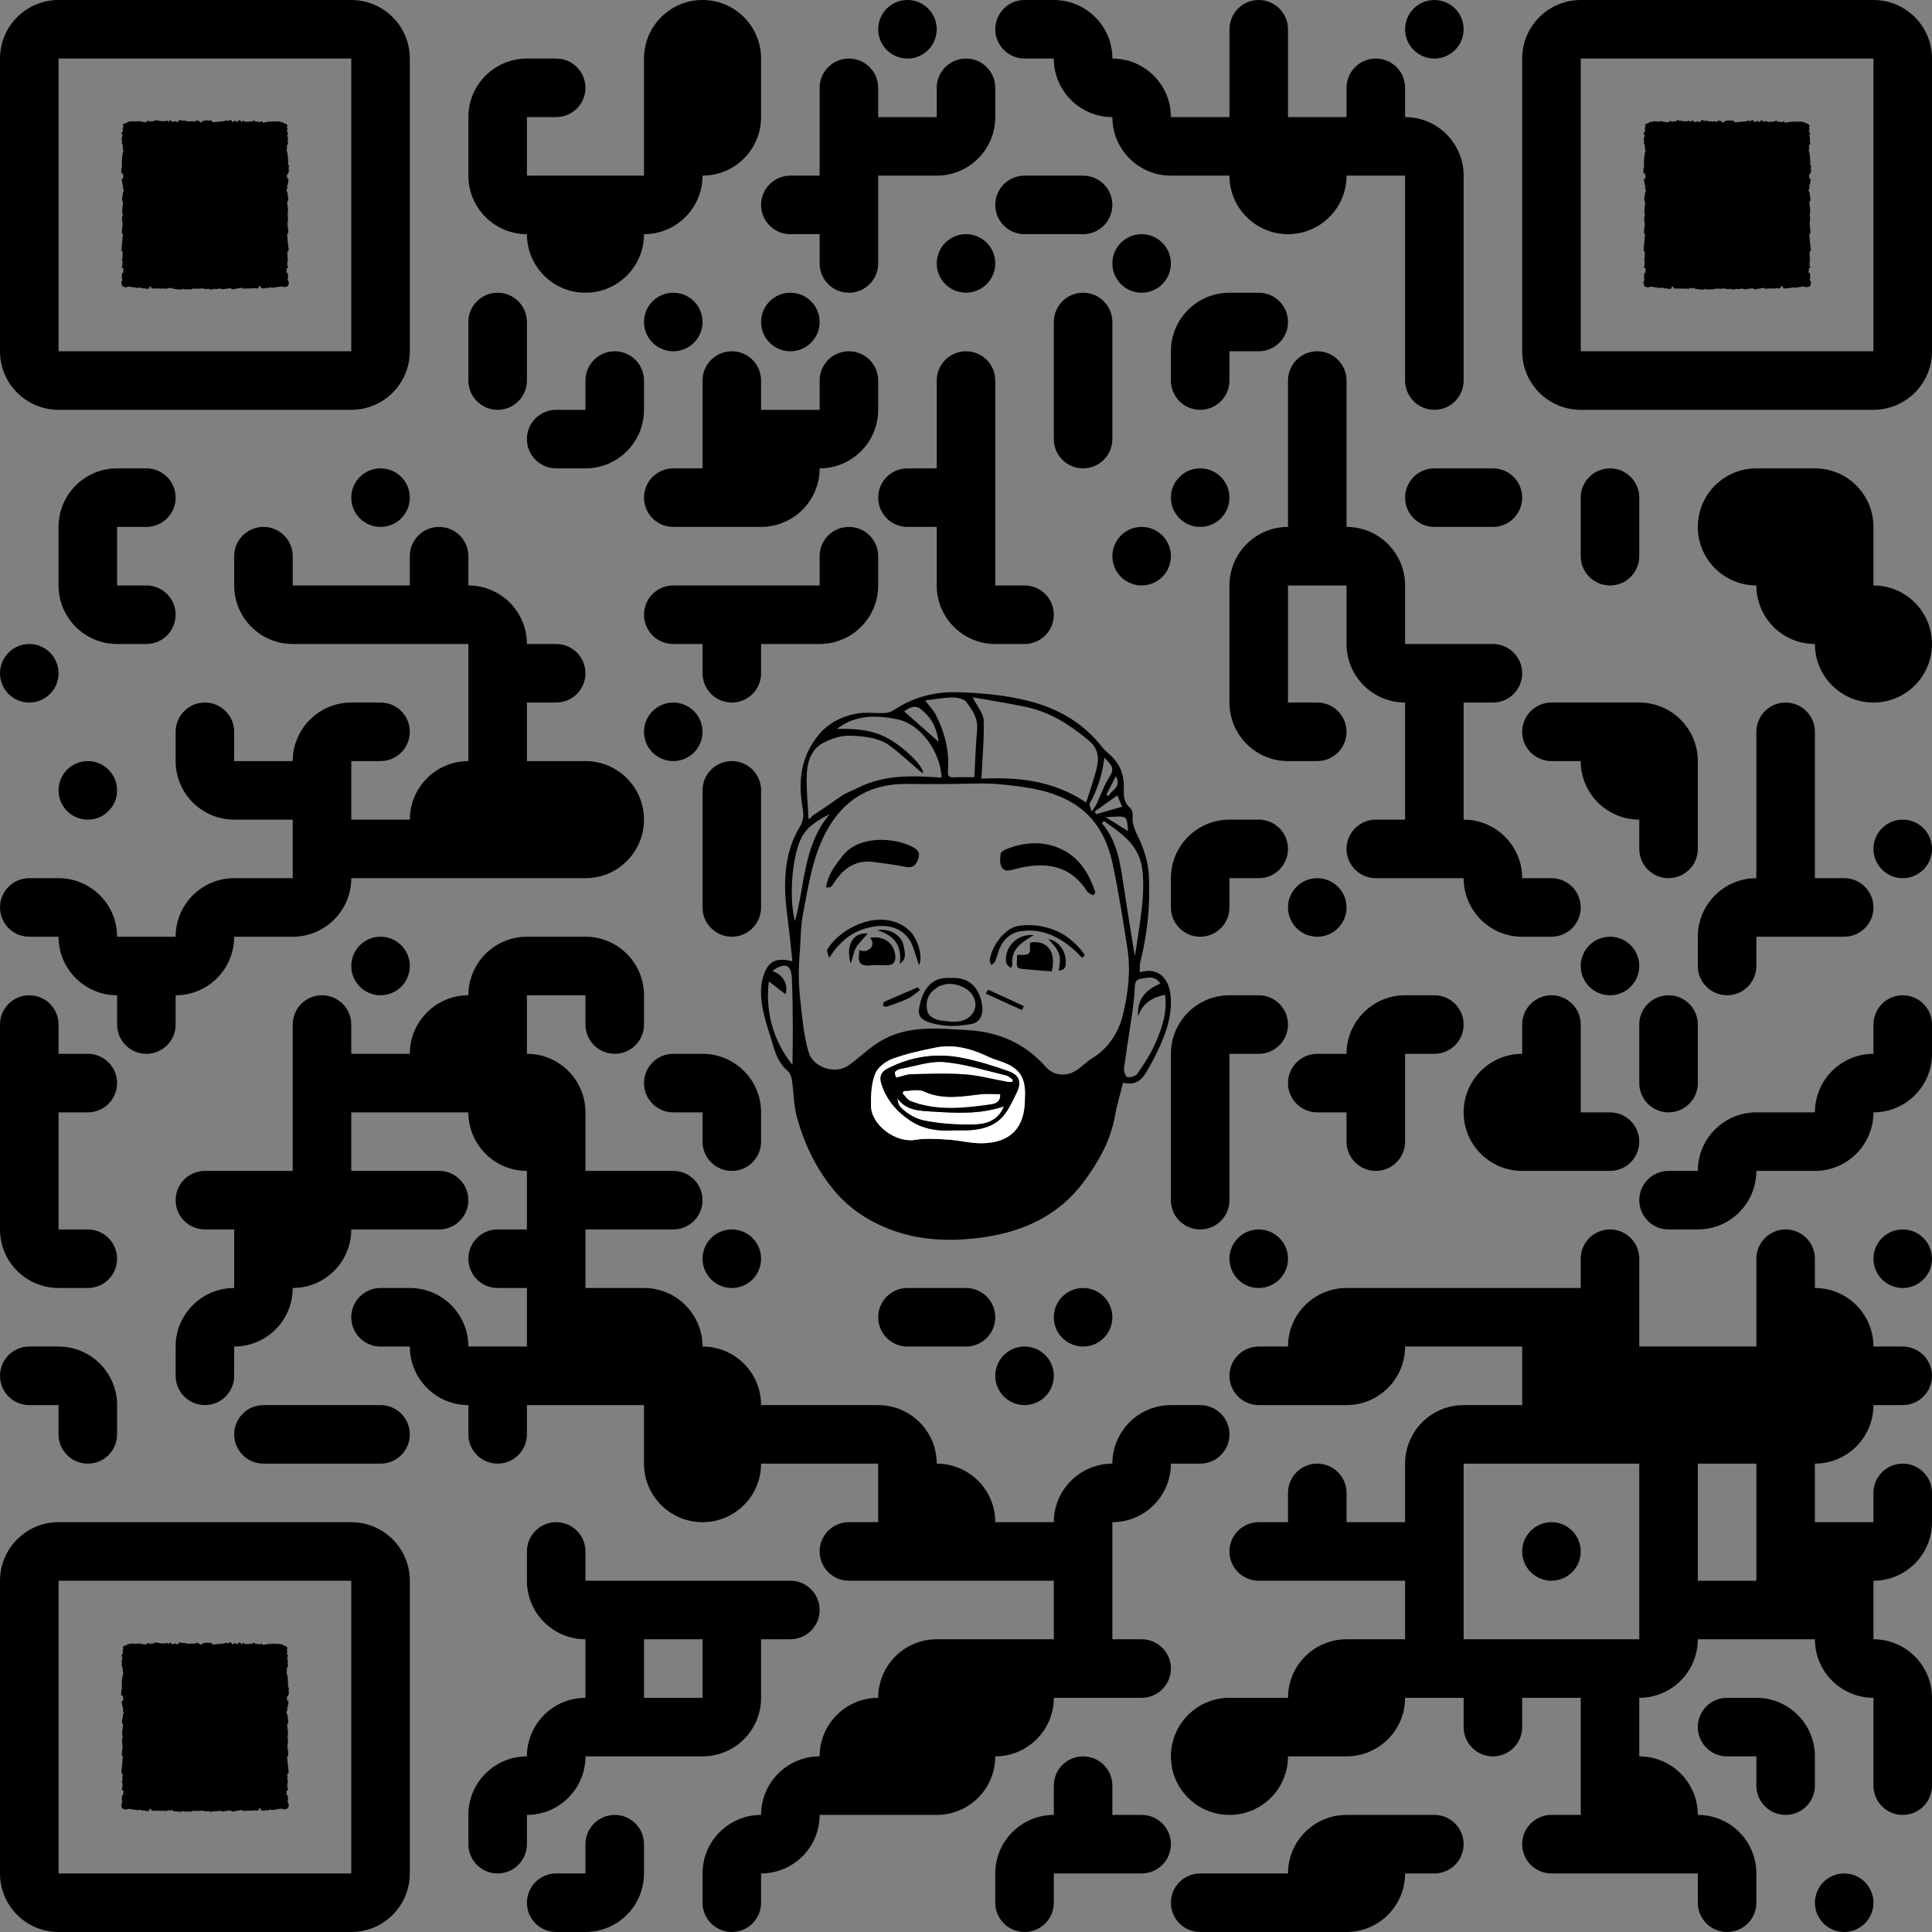 <?xml version="1.0" encoding="UTF-8"?>
<svg id="Layer_2" data-name="Layer 2" xmlns="http://www.w3.org/2000/svg" viewBox="0 0 891 891">
  <rect x="0" y="0" width="891" height="891" fill="#808080" stroke="none"/>
  <defs>
    <style>
      .cls-1 {
        fill: none;
      }

      .cls-2 {
        fill: #fff;
      }
    </style>
  </defs>
  <g id="Layer_1-2" data-name="Layer 1">
    <g>
      <path class="cls-1" d="M511.32,367.16c1.03-2.87,6.1-3.94,3.32-9.23-1.67,3.24-3.04,5.9-4.42,8.57.37.22.74.43,1.1.66Z"/>
      <path class="cls-1" d="M452.57,359.1h0c16.31-.76,33.03.63,48.32,11.04,1.71-5.44,3.45-10.29,4.72-15.24,1.26-4.92,1.18-9.43-3.38-13.28-8.68-7.32-18-13.28-29.23-15.62-8.03-1.67-16.15-2.94-24.47-4.43,2.1,4.21,4.98,7.41,5.08,10.7.29,8.72-.61,17.49-1.06,26.84Z"/>
      <path class="cls-1" d="M503.4,374.28c1.11-1.61,1.76-2.32,2.16-3.15,2.08-4.38,3.62-9.12,6.26-13.12,2.94-4.47-.64-6.1-2.48-8.74-.93,7.61-3.05,14.66-6.8,21.22-.32.56.34,1.69.85,3.79Z"/>
      <path class="cls-1" d="M432.84,342.07c-.64-4.32-1.89-8.84-5.5-12.59-4.09-4.24-5.68-4.58-10.39-1.41h0c5.44,4.78,10.8,9.51,15.89,14Z"/>
      <path class="cls-1" d="M431.51,329.58c4.11,8.02,6.33,16.52,5.66,25.63-.13,1.87-.09,3.5,2.64,3.3,2.82-.2,5.66-.04,9.53-.04.38-7,.59-14.49,1.26-21.94.49-5.28-2.2-9.22-5.08-12.85-1.18-1.49-4.26-2.06-6.46-2.02-4.22.08-8.42.89-12.45,1.39,2.03,2.67,3.8,4.43,4.88,6.53Z"/>
      <path class="cls-1" d="M108,729H27v135h135v-135h-54ZM133.11,780.62c.16.27.11.81-.16,1.03l.05.05c-.05.22-.38.76-.7.92.05.27.05.54.05.76,0,.43,0,.7.11.97h.05c.32.11.59.22.54.54l-.22,1.3c-.05.7-.11,1.03-.49,1.67.05.27.16.54.16.86,0,.16-.05.38-.22.49-.05.05-.11.05-.16.11,0,.16-.05.38-.11.54.05.22.32.38.43.7.05.05,0,.22,0,.32.16.22.27.49.16.7-.05.05-.11.22-.11.22.22.16.27.38.27.59.22,2.05.22,2.16,0,2.43-.05.05-.16.05-.22.05h-.05c-.11.76,0,1.57.11,2.38.16,1.13.38,2.43-.05,3.78.05.05.11.16.11.22.11.92.11,1.35.11,1.73,0,.65-.05,1.35-.16,1.89-.05.05-.05.16-.11.22l.11.81c.22,1.3.32,2.32.27,3.35.05.11,0,.22,0,.27-.05.16-.16.32-.32.38-.05.32-.16.59-.22.81l-.05.11c.16.11.27.22.27.43-.05,1.13.11,2.32.27,3.56.11.81.22,1.67.27,2.54.05.22-.11.43-.22.54s-.27.16-.43.22c0,.22.05.49.05.7.05.7.11,1.4.05,2.11.22.27.22.65.22.97-.05.22-.11.38-.27.49v.11c0,.16.11.54,0,.65h-.05c0,.27.05.54.05.81,0,.32.05.81.11.92.22.16.27.49.11.76-.11.16-.32.27-.54.27-.05,0-.16-.05-.22-.05.05.05.11.38.27.7-.11.54-.16.86-.22,1.19h.11c.32,0,.59.27.59.59l.11,1.73c0,.16-.05.38-.22.49h0c.11.54.16.92.32,1.24.16.11.27.22.27.38-.05.59-.11,1.19-.49,1.78-.11.16-.32.27-.54.27,0,0-1.19.27-1.24.27-.43,0-.59-.22-.7-.32-1.46.05-2.16.16-2.86.32-.59.11-1.19.22-1.94.27h-.05c-.22,0-.38-.11-.49-.22-.65,0-1.03.22-1.4.38-.11.05-.16.05-.27.05-.16,0-.38-.05-.49-.22-.27.11-.59.27-1.19.32h-.05c-.11,0-.22,0-.32-.05-.05,0-.11.05-.16.05h-.16c-.22,0-.43-.11-.54-.32-.16-.22-.11-.54.05-.76-.16.05-.27.11-.43.11-.11,0-.27-.05-.38-.11l-.22.11c.05.22-.05.49-.16.65-.11.16-.65.32-.81.32h-.22c-.16,0-.38-.11-.54-.22-.7.22-1.35.22-2,.22h-1.03c-.76,0-1.51,0-2.32.11h-.05c-.27,0-.49-.16-.59-.38v-.05c-.92.11-2.05.32-3.02.49-.59.05-1.4.22-1.46.22-.11,0-.27,0-.38-.11-.11-.11-.16-.22-.22-.38-1.3.11-2.65.27-4.05.49l-1.03-.38c-.22,0-.49.05-.76.11-.38.11-.81.16-1.24.16-.32,0-.59-.05-.86-.11-.27.16-.76.32-1.67.32-.27,0-.54-.16-.65-.38h-.05c-.43.11-.92.16-1.4.16-.54,0-.97-.11-1.3-.27-.16.05-.32.05-.54.05l-.86-.05c-.11.11-.49.16-.7.16h-.16c-.22-.05-.49-.11-.81-.11l-1.4.05c-.05.05-.27.05-.27.05h-.11c-.27.22-.76.27-1.24.27-.11.05-.22.05-.32.05-.22,0-.43-.05-.59-.16-.49.11-.76.11-1.03.11-.59,0-1.03-.11-1.35-.38.16.32-.7.49-1.35.49-.32,0-.59-.05-.81-.11h-.22l-.97-.16h-.16c-.27,0-.7,0-.76-.05l-.54-.86-.11.65c-.7-.11-1.4-.22-1.89-.27-.11.27-.27.43-.54.43h-.05c-.76-.11-1.57-.11-2.32-.11h-1.03c-.59,0-1.24,0-1.84-.05-.11.05-.27.05-.38.05h-.11l-.11-.11c-.11,0-.22-.05-.32-.05v.22c-.16,0-.7-.16-.81-.32-.11-.16-.16-.49-.16-.65,0,0-.11-.05-.16-.05-.22.16-.54.22-.76.27.16.16.22.38.05.59-.11.16-.27.22-.43.22-.11,0-.22,0-.32-.05-.05,0-.11,0-.16-.05-.11.05-.22.11-.32.11h-.05c-.7-.11-1.03-.22-1.3-.38-.11.11-.22.22-.38.22-.05,0-.16,0-.22-.05-.43-.22-.81-.38-1.3-.43-.05.05-.11.05-.16.11-.11.05-.22.11-.38.11h-.16c-.76-.05-1.35-.16-1.94-.27-.76-.16-1.57-.32-2.81-.32-.11.11-.32.32-.7.32-.05,0-.81-.16-.81-.16-.22,0-.81-.22-.92-.38-.38-.59-.43-1.19-.49-1.78,0-.27.11-.49.32-.59,0-.27.11-.97.11-1.08-.16-.11-.22-.27-.22-.49l.11-1.73c.05-.32.27-.59.59-.59h.11c-.05-.32-.11-.49-.16-.59.11-.97.22-1.4.16-1.51-.11.05-.22.05-.32.05-.16,0-.32-.05-.43-.22-.16-.27-.11-.49.11-.7.05-.11.11-.59.11-.92.05-.38.05-.76.16-1.13-.11-.16-.22-.38-.16-.49-.11-.11-.16-.22-.16-.38-.05-.16.11-.86.22-.97-.05-.7,0-1.4.05-2.11,0-.27.05-.49.05-.7-.16-.05-.38-.16-.49-.27-.11-1.3,0-2.16.11-3.02.16-1.24.32-2.43.27-3.56,0-.27.11-.49.32-.59-.11-.22-.22-.49-.27-.7-.16-.05-.27-.22-.32-.38v-.27c-.05-1.03.11-2,.27-3.29l.11-.86c-.05-.05-.11-.11-.11-.16-.11-.54-.16-1.24-.16-1.89,0-.43,0-.81-.05-1.13.05-.11.22-.38.38-.65-.49-1.4-.27-2.75-.11-3.94.11-.81.22-1.62.11-2.38-.43-.32-.43-.65-.27-2.16-.05-.22.11-.54.27-.7,0,0,0-.05.05-.05,0-.05-.05-.11-.05-.16-.11-.22-.11-.54.05-.76-.05-.16-.05-.27,0-.43.05-.16.27-.38.43-.49-.16-.16-.27-.32-.22-.49.05-.11.11-.22.11-.32q-.05-.05-.11-.11c-.16-.11-.22-.32-.22-.49,0-.32.05-.59.16-.86-.38-.65-.38-.97-.43-1.35v-.22h-.05l-.22-1.35c-.05-.32.11-.59.49-.76h.16c.05-.16.05-.43.05-.76v-.59c-.11-.11-.16-.16-.22-.27l.22-.7c-.11.05-.22.11-.32.11-.16,0-.27-.05-.38-.11-.27-.16-.32-.54-.22-.76-.05-.65-.11-1.13.11-1.73v-.11l.27-.27h-.11v-.76c-.05-2-.05-4.64.7-6.7-.05-.05-.05-.16-.11-.27-.22-.76-.22-1.4-.11-2-.11-.05-.16-.11-.22-.16-.11-.11-.05-.49,0-.76-.22-.11-.43-.22-.38-.49l.27-1.08c-.16,0-.32-.05-.27-.27.11-1.08.22-1.84.49-2.38-.11-.05-.22-.05-.27-.11-.16-.05-.22-.22-.27-.38-.05-.16,0-.32.11-.49.32-.43.7-.92.7-1.08-.16-.05-.27-.05-.32-.27-.11-.22,0-.32.16-.49-.11-.05-.16-.49.27-.97-.05-.05-.11-.05-.11-.11-.16-.22-.38-.54-.16-.76.38-.38.97-.7,1.57-.76.27-.38.86-.65,1.62-.65h.22c.16-.05.65-.22.76-.22.27,0,.49.11.7.16.11-.05.27-.16.43-.16l.92.38c.16-.38.43-.43.59-.43h.05c.22,0,.43.11.59.32.05-.16.22-.22.38-.22.11,0,.43.11.49.11.92.16,1.3.22,1.62.38.27-.16.65-.16.97-.16,0-.27.27-.38.54-.49.05-.05.11-.05.16-.05.22,0,.49.16.65.27,0,.05.27.16.65.16-.27-.22.49-.27,1.13-.27h.22c.05,0,.16.05.22.05-.11-.27.11-.38.38-.54.05-.05.11-.05.16-.05.22,0,.49.16.65.32.05-.05.16-.05.32-.05.22,0,.49.05.65.05.59.22,1.62.27,2.48.27l.97-.27h.16c.11,0,.22.05.32.11.16.11.27.27.27.43.11-.05.27-.11.38-.16,0-.05.05-.11.05-.16.11-.22.32-.32.54-.32h.16c.32.05.49.32.49.65.16-.05.32-.05.43-.05.22,0,.32.05.49.11.11-.16.43-.38.65-.38h.05c.22.05.49.11.54.38.11-.05.22-.05.32-.05h.22c.16-.11.32-.16.54-.22v-.05c.05-.32.11-.59.43-.59.16,0,.97.22,1.3.38,0,0,.05,0,.05.05.11-.05.27-.11.32-.16h.05c.86,0,1.24.16,1.57.27.16.05.27.11.43.16.11-.11.22-.16.38-.16.11,0,.16,0,.27.05.16.11.38.11.7.16-.05-.11.27-.22.76-.22.27,0,.54.11.65.32.05,0,.05.05.05.05l.43-.32c.54-.27.81-.32,1.08-.32.59,0,.92.27,1.19.49.22.22.38.38.81.38.59-.92,1.84-.92,2.32-.92,0,0,1.46.05,1.57.05.32,0,.81.05.92.16s.27.38.32.65c.05,0,.32-.05.32-.05.05-.05.16-.05.27-.05.05,0,.16.05.22.05.59-.16,1.3-.22,1.89-.22.54,0,1.08,0,1.35-.16.05-.05.16-.05.27-.05.16,0,.32.05.43.16.11-.05.22-.11.38-.16.38-.11.76-.32,1.19-.38h.05c.16,0,.43.22.54.32.05.05.11.05.11.11.05-.05.11-.16.16-.22.11-.16.92-.38,1.08-.38.32,0,.59.22.65.54v.16c.11.05.27.11.38.16.22-.05.43-.11.49-.11.05-.22.22-.38.49-.43h.11c.22,0,.43.16.54.32,0,0,.11.11.27.22.16-.05.32-.11.49-.16-.05-.32.32-.54.59-.59h.16c.27,0,.65.22.76.43.05.11.05.27,0,.49.22-.05.38-.16.43-.22,0-.16.11-.27.27-.38.05-.05.16-.05.27-.05.05,0,.16.05.22.05.7.27.92.32,1.24.38h.11c.43-.05.86-.11,1.3-.11.7-.05,1.46-.05,1.73-.32.11-.11.27-.16.43-.16.11,0,.22.05.32.11.22.11.32.32.32.54.05-.16.27-.16.43-.16h.11c.49,0,.92,0,1.19.27.27-.11.54-.22.59-.27.11-.05.22-.11.38-.11.11,0,.22,0,.32.05.22.11.32.32.32.59.38-.16.7-.22.97-.22h.27c.32-.16.7-.16,1.08-.22.05-.05.11-.05.22-.05h.22c.05,0,.27-.11.27-.11h.16c.16,0,.38.11.49.27.11-.16.22-.27.32-.32.05-.05.11-.05.22-.05.16,0,.38,0,.49.05.11.05.27.11.38.22l.38-.22h.11c.22,0,.49.11.65.16,0,0,.05.05.11.05.22-.16.49-.22.76-.22.11,0,.59.16.76.22h.22c.7,0,1.3.27,1.62.65.54.05,1.13.32,1.51.76.16.22.22.54.05.76-.05.11-.16.16-.22.22.27.43.22.81.22,1.03.11.16.11.27.05.49-.11.22-.27.27-.49.32.16,0,.49.38.59.54.11.11.22.43.22.59s0,.43-.16.54c-.05.05-.16.05-.27.11.22.49.32,1.13.43,2,.05.22-.05.59-.22.76l.27.97c.05.32-.11.65-.38.76,0,.22.05.38,0,.43-.05.05-.11.11-.22.16.11.59.05,1.24,0,1.84,0,.05-.05.16-.11.22.76,1.94.7,4.54.7,6.53.22.22.43.54.43.76.05.22-.05.43-.22.59l-.05.05c.22.54.16.97.11,1.3Z"/>
      <path class="cls-1" d="M523.26,456.97c-.28,3.96-.76,7.89-1.33,11.82-1.15,7.95-2.52,15.88-3.55,23.85-.18,1.35.77,3.98,1.46,4.08,1.49.2,3.84-.38,4.62-1.5,2.89-4.07,5.69-8.31,7.76-12.83,3.41-7.42,6.23-15.1,5.07-23.61h0c-5.92,1.18-10.41,3.92-12.43,9.99-.64-7.99,3.6-12.43,10.28-15.15-2.49-3.98-6.05-2.68-9.12-2.23-3.09.46-2.61,3.23-2.78,5.58Z"/>
      <path class="cls-1" d="M515.42,383.23c-2.06-1.59-4.2-3.05-6.31-4.57-.33.31-.67.61-1,.92,7.42,8.63,8.62,19.26,10.19,29.8,1.6,10.75,3.41,21.46,5.04,31.61.26-1.62.68-3.98,1.02-6.36,1.54-10.67,3.55-21.16,2.59-32.21-.78-8.92-5.23-14.3-11.55-19.18Z"/>
      <path class="cls-1" d="M509.89,376.86c3.81,2.37,7.02,4.34,10.34,6.41-.64-7.69-.24-6.86-10.34-6.41Z"/>
      <path class="cls-1" d="M372.91,377.77c.49.18,2.48-2.47,2.98-2.29,4.93-3.39,7.17-4.88,12.08-8.31,2.22-1.56,5.39-2.66,7.79-3.86,12.25-6.18,25.37-5.59,38.52-4.66-.55-11.74-9.5-24.58-20.21-26.85-9.62-2.04-19.55-2.27-28.11,4.4,8.25-.26,16.13.29,23.62,4.37,6.84,3.73,16.4,12.52,16.16,16.19-.66-.5-1.19-.88-1.68-1.29-4.42-3.77-8.67-7.78-13.3-11.27-5.48-4.14-12.29-4.65-18.72-4.88-4.16-.15-8.8,1.35-12.53,3.39-5.8,3.16-7.33,9.33-7.46,15.45-.13,6.54.54,13.1.87,19.65v-.03Z"/>
      <path class="cls-1" d="M515.28,366.86c-3.39,2.4-6.89,4.88-10.39,7.37.21.42.43.83.64,1.25,3.96-1.13,7.9-2.27,12-3.44-.76-1.75-1.4-3.21-2.24-5.17h0Z"/>
      <path class="cls-1" d="M81,162h81V27H27v135h54ZM56.05,77.44v-.11l.27-.27h-.11v-.76c-.05-2-.05-4.64.7-6.7-.05-.05-.05-.16-.11-.27-.22-.76-.22-1.4-.11-2-.11-.05-.16-.11-.22-.16-.11-.11-.05-.49,0-.76-.22-.11-.43-.22-.38-.49l.27-1.08c-.16,0-.32-.05-.27-.27.11-1.08.22-1.84.49-2.38-.11-.05-.22-.05-.27-.11-.16-.05-.22-.22-.27-.38-.05-.16,0-.32.11-.49.32-.43.7-.92.7-1.08-.16-.05-.27-.05-.32-.27-.11-.22,0-.32.16-.49-.11-.05-.16-.49.27-.97-.05-.05-.11-.05-.11-.11-.16-.22-.38-.54-.16-.76.38-.38.97-.7,1.57-.76.27-.38.86-.65,1.62-.65h.22c.16-.05.65-.22.76-.22.27,0,.49.11.7.16.11-.05.27-.16.43-.16l.92.38c.16-.38.43-.43.59-.43h.05c.22,0,.43.11.59.32.05-.16.22-.22.38-.22.11,0,.43.11.49.11.92.16,1.3.22,1.62.38.27-.16.65-.16.97-.16,0-.27.27-.38.54-.49.05-.05.11-.05.16-.05.22,0,.49.16.65.27,0,.05.27.16.65.16-.27-.22.49-.27,1.13-.27h.22c.05,0,.16.05.22.05-.11-.27.11-.38.38-.54.05-.05.11-.05.16-.05.22,0,.49.16.65.32.05-.05.16-.05.32-.05.22,0,.49.05.65.05.59.22,1.62.27,2.48.27l.97-.27h.16c.11,0,.22.05.32.11.16.11.27.27.27.43.11-.05.27-.11.38-.16,0-.05.05-.11.05-.16.11-.22.32-.32.54-.32h.16c.32.05.49.32.49.65.16-.05.32-.05.43-.05.22,0,.32.05.49.11.11-.16.43-.38.65-.38h.05c.22.05.49.11.54.38.11-.05.22-.05.32-.05h.22c.16-.11.32-.16.54-.22v-.05c.05-.32.11-.59.43-.59.16,0,.97.22,1.3.38,0,0,.05,0,.05.05.11-.05.27-.11.32-.16h.05c.86,0,1.24.16,1.57.27.16.05.27.11.43.16.11-.11.22-.16.38-.16.11,0,.16,0,.27.05.16.11.38.11.7.16-.05-.11.27-.22.76-.22.27,0,.54.11.65.32.05,0,.05.05.05.05l.43-.32c.54-.27.81-.32,1.08-.32.59,0,.92.27,1.19.49.22.22.38.38.81.38.59-.92,1.84-.92,2.32-.92,0,0,1.46.05,1.57.05.32,0,.81.05.92.16.11.11.27.38.32.65.05,0,.32-.05.32-.05.05-.05.16-.05.27-.05.05,0,.16.05.22.05.59-.16,1.3-.22,1.89-.22.54,0,1.08,0,1.35-.16.05-.05.16-.05.27-.05.16,0,.32.05.43.16.11-.05.22-.11.38-.16.38-.11.76-.32,1.19-.38h.05c.16,0,.43.22.54.32.05.05.11.05.11.11.05-.05.11-.16.16-.22.11-.16.92-.38,1.08-.38.32,0,.59.22.65.54v.16c.11.05.27.11.38.16.22-.05.43-.11.49-.11.05-.22.22-.38.49-.43h.11c.22,0,.43.16.54.32,0,0,.11.11.27.22.16-.05.32-.11.49-.16-.05-.32.32-.54.59-.59h.16c.27,0,.65.22.76.43.05.11.05.27,0,.49.22-.05.38-.16.43-.22,0-.16.11-.27.27-.38.05-.05.16-.05.27-.05.05,0,.16.05.22.05.7.27.92.32,1.24.38h.11c.43-.05.86-.11,1.3-.11.7-.05,1.46-.05,1.73-.32.11-.11.27-.16.43-.16.11,0,.22.05.32.11.22.11.32.32.32.54.05-.16.27-.16.43-.16h.11c.49,0,.92,0,1.19.27.27-.11.54-.22.59-.27.11-.05.22-.11.38-.11.11,0,.22,0,.32.05.22.11.32.32.32.59.38-.16.7-.22.97-.22h.27c.32-.16.7-.16,1.08-.22.05-.05.11-.05.22-.05h.22c.05,0,.27-.11.27-.11h.16c.16,0,.38.11.49.27.11-.16.22-.27.32-.32.05-.05.11-.05.22-.05.16,0,.38,0,.49.05.11.05.27.11.38.22l.38-.22h.11c.22,0,.49.11.65.16,0,0,.05.05.11.05.22-.16.49-.22.76-.22.11,0,.59.16.76.22h.22c.7,0,1.3.27,1.62.65.54.05,1.13.32,1.51.76.16.22.22.54.05.76-.05.11-.16.16-.22.22.27.43.22.81.22,1.03.11.16.11.27.05.49-.11.22-.27.27-.49.32.16,0,.49.38.59.54.11.11.22.43.22.59s0,.43-.16.54c-.05.05-.16.05-.27.11.22.49.32,1.13.43,2,.05.22-.05.59-.22.76l.27.97c.05.32-.11.65-.38.76,0,.22.05.38,0,.43s-.11.11-.22.16c.11.59.05,1.24,0,1.84,0,.05-.05.16-.11.22.76,1.94.7,4.54.7,6.53.22.22.43.54.43.76.05.22-.05.43-.22.59l-.05.05c.22.54.16.97.11,1.3.16.27.11.81-.16,1.03l.05.05c-.05.22-.38.76-.7.92.05.27.05.54.05.76,0,.43,0,.7.11.97h.05c.32.11.59.22.54.54l-.22,1.3c-.05.7-.11,1.03-.49,1.67.05.27.16.54.16.86,0,.16-.05.38-.22.49-.05.05-.11.05-.16.11,0,.16-.05.38-.11.54.05.22.32.38.43.7.05.05,0,.22,0,.32.16.22.27.49.16.7-.05.05-.11.22-.11.22.22.16.27.38.27.59.22,2.05.22,2.16,0,2.43-.05.05-.16.05-.22.05h-.05c-.11.76,0,1.57.11,2.38.16,1.13.38,2.43-.05,3.78.05.05.11.16.11.22.11.92.11,1.35.11,1.73,0,.65-.05,1.35-.16,1.89-.05.05-.05.16-.11.22l.11.81c.22,1.3.32,2.32.27,3.35.05.11,0,.22,0,.27-.05.16-.16.32-.32.38-.05.32-.16.59-.22.81l-.05.11c.16.11.27.22.27.43-.05,1.13.11,2.32.27,3.56.11.81.22,1.67.27,2.54.05.22-.11.43-.22.54-.11.11-.27.16-.43.22,0,.22.05.49.05.7.05.7.11,1.4.05,2.11.22.27.22.65.22.97-.05.22-.11.38-.27.49v.11c0,.16.11.54,0,.65h-.05c0,.27.05.54.05.81,0,.32.05.81.11.92.22.16.27.49.11.76-.11.16-.32.27-.54.27-.05,0-.16-.05-.22-.05.05.05.11.38.27.7-.11.54-.16.86-.22,1.19h.11c.32,0,.59.27.59.59l.11,1.73c0,.16-.05.38-.22.49h0c.11.54.16.92.32,1.24.16.11.27.22.27.38-.05.59-.11,1.19-.49,1.78-.11.16-.32.27-.54.27,0,0-1.19.27-1.24.27-.43,0-.59-.22-.7-.32-1.46.05-2.16.16-2.86.32-.59.11-1.19.22-1.94.27h-.05c-.22,0-.38-.11-.49-.22-.65,0-1.03.22-1.4.38-.11.05-.16.05-.27.05-.16,0-.38-.05-.49-.22-.27.11-.59.27-1.19.32h-.05c-.11,0-.22,0-.32-.05-.05,0-.11.05-.16.05h-.16c-.22,0-.43-.11-.54-.32-.16-.22-.11-.54.05-.76-.16.05-.27.11-.43.11-.11,0-.27-.05-.38-.11l-.22.11c.05.22-.05.49-.16.65-.11.16-.65.32-.81.32h-.22c-.16,0-.38-.11-.54-.22-.7.22-1.35.22-2,.22h-1.03c-.76,0-1.51,0-2.32.11h-.05c-.27,0-.49-.16-.59-.38v-.05c-.92.11-2.05.32-3.02.49-.59.05-1.4.22-1.46.22-.11,0-.27,0-.38-.11s-.16-.22-.22-.38c-1.3.11-2.65.27-4.05.49l-1.03-.38c-.22,0-.49.05-.76.11-.38.11-.81.16-1.24.16-.32,0-.59-.05-.86-.11-.27.16-.76.32-1.67.32-.27,0-.54-.16-.65-.38h-.05c-.43.11-.92.16-1.4.16-.54,0-.97-.11-1.3-.27-.16.05-.32.05-.54.05l-.86-.05c-.11.11-.49.16-.7.16h-.16c-.22-.05-.49-.11-.81-.11l-1.4.05c-.05.05-.27.05-.27.05h-.11c-.27.22-.76.27-1.24.27-.11.05-.22.05-.32.05-.22,0-.43-.05-.59-.16-.49.11-.76.11-1.03.11-.59,0-1.03-.11-1.35-.38.16.32-.7.49-1.35.49-.32,0-.59-.05-.81-.11h-.22l-.97-.16h-.16c-.27,0-.7,0-.76-.05l-.54-.86-.11.65c-.7-.11-1.4-.22-1.89-.27-.11.27-.27.43-.54.43h-.05c-.76-.11-1.57-.11-2.32-.11h-1.03c-.59,0-1.24,0-1.84-.05-.11.05-.27.05-.38.05h-.11l-.11-.11c-.11,0-.22-.05-.32-.05v.22c-.16,0-.7-.16-.81-.32-.11-.16-.16-.49-.16-.65,0,0-.11-.05-.16-.05-.22.16-.54.22-.76.27.16.16.22.38.05.59-.11.16-.27.22-.43.22-.11,0-.22,0-.32-.05-.05,0-.11,0-.16-.05-.11.05-.22.11-.32.11h-.05c-.7-.11-1.03-.22-1.3-.38-.11.11-.22.22-.38.22-.05,0-.16,0-.22-.05-.43-.22-.81-.38-1.3-.43-.05.05-.11.05-.16.11-.11.05-.22.11-.38.11h-.16c-.76-.05-1.35-.16-1.94-.27-.76-.16-1.57-.32-2.81-.32-.11.11-.32.32-.7.32-.05,0-.81-.16-.81-.16-.22,0-.81-.22-.92-.38-.38-.59-.43-1.19-.49-1.78,0-.27.11-.49.32-.59,0-.27.11-.97.11-1.08-.16-.11-.22-.27-.22-.49l.11-1.73c.05-.32.27-.59.59-.59h.11c-.05-.32-.11-.49-.16-.59.11-.97.22-1.4.16-1.51-.11.05-.22.05-.32.05-.16,0-.32-.05-.43-.22-.16-.27-.11-.49.11-.7.05-.11.11-.59.11-.92.05-.38.05-.76.16-1.13-.11-.16-.22-.38-.16-.49-.11-.11-.16-.22-.16-.38-.05-.16.11-.86.22-.97-.05-.7,0-1.4.05-2.11,0-.27.05-.49.05-.7-.16-.05-.38-.16-.49-.27-.11-1.3,0-2.16.11-3.02.16-1.24.32-2.43.27-3.56,0-.27.11-.49.32-.59-.11-.22-.22-.49-.27-.7-.16-.05-.27-.22-.32-.38v-.27c-.05-1.03.11-2,.27-3.29l.11-.86c-.05-.05-.11-.11-.11-.16-.11-.54-.16-1.24-.16-1.89,0-.43,0-.81-.05-1.13.05-.11.22-.38.38-.65-.49-1.4-.27-2.75-.11-3.94.11-.81.22-1.62.11-2.38-.43-.32-.43-.65-.27-2.16-.05-.22.11-.54.27-.7,0,0,0-.05.05-.05,0-.05-.05-.11-.05-.16-.11-.22-.11-.54.05-.76-.05-.16-.05-.27,0-.43.05-.16.27-.38.43-.49-.16-.16-.27-.32-.22-.49.05-.11.11-.22.11-.32l-.11-.11c-.16-.11-.22-.32-.22-.49,0-.32.05-.59.16-.86-.38-.65-.38-.97-.43-1.35v-.22h-.05l-.22-1.35c-.05-.32.11-.59.49-.76h.16c.05-.16.05-.43.05-.76v-.59c-.11-.11-.16-.16-.22-.27l.22-.7c-.11.05-.22.11-.32.11-.16,0-.27-.05-.38-.11-.27-.16-.32-.54-.22-.76-.05-.65-.11-1.13.11-1.73Z"/>
      <path class="cls-1" d="M363.16,445.71c-2.35-1.31-6.08,1.39-6.99,2.07h0c.46.15,4.84,1.62,6.12,5.92.63,2.09.24,3.91-.02,4.82-2.42-1.86-4.97-3.81-7.69-5.9-.58,4.44-1.01,12.34,1.83,21.54,2.47,7.96,6.38,13.63,9.07,16.94,0-.91,0-2.76.03-5.08.03-1.87.34-19.25-.36-34.71-.08-1.86-.24-4.62-2-5.59Z"/>
      <path class="cls-1" d="M519.87,436.87c-2.02-12.79-4.02-25.61-6.69-38.28-2.73-12.96-8.92-23.66-21.49-29.93-9.56-4.77-19.85-5.9-30.1-6.94-7.72-.79-15.59-.16-23.39-.16h-.03c-6.69,0-13.38.06-20.06-.03-17.51-.2-29.95,7.87-37.75,23.27-5.8,11.46-7.58,24.1-10,36.5-1.18,6.04-1.03,12.18-1.55,18.34-.59,6.86-.58,13.71.17,20.44.93,8.43,1.56,16.96,3.93,25.16,2.05,7.1,12.3,10.39,18.37,6.12,5.09-3.59,9.57-8.15,14.89-11.29,12.59-7.45,26.69-5.79,40.35-4.99,13.97.81,26.14,6.03,35.79,16.95,3.35,3.79,8.96,4.83,13.97,1.66,2.64-1.68,4.83-4.09,7.49-5.72,7.43-4.57,12-11.74,13.96-19.5,2.63-10.47,3.82-20.95,2.14-31.61ZM388.66,394.64c7.44-9.55,24.2-8.65,33.01-3.63,2.43,1.38,2.66,3.46,1.47,6.05-1.31,2.86-3.14,3.24-6,2.65-4.65-.96-9.39-1.55-14.11-2.18-8.3-1.12-14.03,2.83-18.33,9.51h0c-.43.68-.84,1.42-1.43,1.92-.35.29-1.04.18-2.3.35.89-6.23,4.4-10.44,7.7-14.68ZM382.36,441.8c-.41-1.82-1.25-3.28-.82-3.96,7.05-11.23,26.33-19.48,37.95-8.6,3.44,3.21,6.41,11.62,4.35,15.89-1.06-3.23-1.81-5.5-2.55-7.79h0c-2.59-8.03-9.52-11.3-18.03-10.05-9.2,1.35-15.49,6.13-20.89,14.51ZM404.52,429.01c6.56-1.19,11.69,3.13,12.26,7.33.36,2.6,1.71,5.86-1.84,8.15,1.19-8.2-2.4-13.1-10.42-15.47ZM392.26,444.37h0s0-.02,0-.02c-2.25-8.84,1.2-14.38,7.94-13.85-2.03,2.42-4.27,4.41-5.62,6.89-1.14,2.08-1.24,4.73-2.32,6.96,0,0,0,.01,0,.02ZM401.25,445.23c-4.05.46-5.69-1.09-5.08-5.11.13-.81.02-1.66.02-1.98.28.13,2.25.99,4.13,0,.36-.18,1.48-.78,1.88-2.08.58-1.9-.94-3.51-1-3.58,6.27-.99,10.86,2.15,11.66,7.98h0c.4,2.99-.8,4.81-4.12,4.73-2.5-.06-5.03-.24-7.49.04ZM409.04,464.25c-.5.18-1.23-.25-1.86-.4.16-.62.15-1.63.51-1.79,5.18-2.32,10.41-4.52,15.63-6.75.33.43.64.86.97,1.29-1.81,1.3-3.47,2.91-5.45,3.86-3.15,1.51-6.5,2.63-9.8,3.8ZM448.1,472.23c-6.82,1.21-12.14,1.44-19.04-.56-4.26-1.24-5.81-3.21-5.18-6.74,1.38-7.74,5.09-14.65,14.57-13.9,9.24-.59,13.57,5.23,14.59,13.26h0c.46,3.56-1.19,7.28-4.93,7.94ZM471.34,465.86c-5.58-2.53-11.16-5.08-16.74-7.62l1.06-1.86c5.51,2.54,11.02,5.08,16.53,7.62-.28.63-.57,1.25-.85,1.86ZM466.95,445.3c-.28.38-.58.76-.86,1.14-.72-.83-1.97-1.6-2.08-2.5-.91-7.35,5.19-13.43,12.76-12.69h0c-5.49,3.28-10.89,6.51-9.81,14.06ZM485.04,448c-4.52-.38-9.16-.66-13.76-1.2-2.49-.29-2.52-.63-2.21-6.4,1.88-.16,4.19.29,5.37-.66.92-.74.44-3.22.6-5.08,7.75-1.25,12.28,4.08,10,13.34ZM488.23,447.68c1.41-6.91.48-9.11-4.76-14.55,4.28.59,7.77,4.81,8.04,9.83.11,2.12.15,4.32-3.28,4.72ZM498.86,441.52c-12.13-13.08-22.76-12.82-28.01-12.07-2.37.33-4.11,1.31-4.11,1.31-2.84,1.55-4.9,4.26-6.1,7.69-.59,1.66-1.02,3.39-1.72,5-.29.66-1.11,1.1-1.7,1.63-.26-.7-.8-1.43-.74-2.1.68-6.59,6.94-14.92,13.04-15.94,10.46-1.75,19.09,2.53,22.34,4.82h-.02c4.15,2.93,6.89,6.2,8.5,8.55-.49.37-1.05,1.56-1.46,1.1ZM504.07,412.92c-.94-.63-2.2-1.05-2.77-1.92-8.13-12.52-19.74-13.6-32.83-10.31-2.21.55-5.13,1.82-6.59-.89-.89-1.65-.67-4.06-.42-6.06.1-.8,1.53-1.69,2.53-2.09,8.76-3.5,17.75-3.98,26.18.31,8,4.07,12.31,11.46,15,19.74-.38.41-.74.82-1.11,1.23Z"/>
      <path class="cls-1" d="M443.83,455.09c-3.66-1.61-7.09-1.87-10.8-.21-.5.23-.94.54-1.34.92-.28.18-.55.37-.82.57-3.09,2.39-3.92,5.58-3.35,9.35.46,3.08,3.75,4.63,6.45,4.91h.02c-.06.03.64.17.8.09.94.13,1.9.27,2.85.38,1.61.18,3.09.14,4.69-.08h0c4.72-.64,8.6-4.71,7.26-9.72-.75-2.82-3.16-5.06-5.76-6.21Z"/>
      <path class="cls-1" d="M810,27h-81v135h135V27h-54ZM835.11,78.62c.16.27.11.81-.16,1.03l.05.05c-.05.22-.38.76-.7.92.05.27.05.54.05.76,0,.43,0,.7.11.97h.05c.32.11.59.22.54.54l-.22,1.3c-.05.7-.11,1.03-.49,1.67.05.27.16.54.16.86,0,.16-.05.38-.22.49-.05.05-.11.05-.16.11,0,.16-.05.38-.11.54.05.22.32.38.43.7.05.05,0,.22,0,.32.16.22.27.49.16.7-.05.05-.11.22-.11.22.22.16.27.38.27.59.22,2.05.22,2.16,0,2.43-.05.05-.16.05-.22.05h-.05c-.11.76,0,1.57.11,2.38.16,1.13.38,2.43-.05,3.78.05.05.11.16.11.22.11.92.11,1.35.11,1.73,0,.65-.05,1.35-.16,1.89-.05.05-.05.16-.11.22l.11.81c.22,1.3.32,2.32.27,3.35.05.11,0,.22,0,.27-.05.16-.16.32-.32.38-.05.32-.16.59-.22.81l-.05.11c.16.11.27.22.27.43-.05,1.13.11,2.32.27,3.56.11.81.22,1.67.27,2.54.05.22-.11.43-.22.54-.11.11-.27.16-.43.22,0,.22.05.49.05.7.05.7.11,1.4.05,2.11.22.27.22.65.22.97-.05.22-.11.38-.27.49v.11c0,.16.11.54,0,.65h-.05c0,.27.05.54.05.81,0,.32.05.81.11.92.22.16.27.49.11.76-.11.16-.32.27-.54.27-.05,0-.16-.05-.22-.05.05.05.11.38.27.7-.11.54-.16.86-.22,1.19h.11c.32,0,.59.27.59.59l.11,1.73c0,.16-.05.38-.22.49h0c.11.54.16.92.32,1.24.16.11.27.22.27.38-.05.59-.11,1.19-.49,1.78-.11.16-.32.27-.54.27,0,0-1.19.27-1.24.27-.43,0-.59-.22-.7-.32-1.46.05-2.16.16-2.86.32-.59.11-1.19.22-1.94.27h-.05c-.22,0-.38-.11-.49-.22-.65,0-1.03.22-1.4.38-.11.05-.16.05-.27.05-.16,0-.38-.05-.49-.22-.27.11-.59.27-1.19.32h-.05c-.11,0-.22,0-.32-.05-.05,0-.11.05-.16.05h-.16c-.22,0-.43-.11-.54-.32-.16-.22-.11-.54.05-.76-.16.05-.27.11-.43.11-.11,0-.27-.05-.38-.11l-.22.11c.05.22-.05.49-.16.65-.11.16-.65.32-.81.32h-.22c-.16,0-.38-.11-.54-.22-.7.22-1.35.22-2,.22h-1.03c-.76,0-1.51,0-2.32.11h-.05c-.27,0-.49-.16-.59-.38v-.05c-.92.11-2.05.32-3.02.49-.59.05-1.4.22-1.46.22-.11,0-.27,0-.38-.11s-.16-.22-.22-.38c-1.3.11-2.65.27-4.05.49l-1.03-.38c-.22,0-.49.05-.76.11-.38.11-.81.16-1.24.16-.32,0-.59-.05-.86-.11-.27.16-.76.32-1.67.32-.27,0-.54-.16-.65-.38h-.05c-.43.11-.92.16-1.4.16-.54,0-.97-.11-1.3-.27-.16.05-.32.05-.54.05l-.86-.05c-.11.11-.49.16-.7.16h-.16c-.22-.05-.49-.11-.81-.11l-1.4.05c-.05.05-.27.05-.27.05h-.11c-.27.22-.76.27-1.24.27-.11.05-.22.05-.32.05-.22,0-.43-.05-.59-.16-.49.11-.76.11-1.03.11-.59,0-1.03-.11-1.35-.38.16.32-.7.49-1.35.49-.32,0-.59-.05-.81-.11h-.22l-.97-.16h-.16c-.27,0-.7,0-.76-.05l-.54-.86-.11.65c-.7-.11-1.4-.22-1.89-.27-.11.27-.27.43-.54.43h-.05c-.76-.11-1.57-.11-2.32-.11h-1.03c-.59,0-1.24,0-1.84-.05-.11.05-.27.05-.38.05h-.11l-.11-.11c-.11,0-.22-.05-.32-.05v.22c-.16,0-.7-.16-.81-.32-.11-.16-.16-.49-.16-.65,0,0-.11-.05-.16-.05-.22.16-.54.22-.76.27.16.16.22.38.05.59-.11.16-.27.22-.43.22-.11,0-.22,0-.32-.05-.05,0-.11,0-.16-.05-.11.05-.22.11-.32.11h-.05c-.7-.11-1.03-.22-1.3-.38-.11.11-.22.22-.38.22-.05,0-.16,0-.22-.05-.43-.22-.81-.38-1.3-.43-.05.05-.11.05-.16.11-.11.05-.22.11-.38.11h-.16c-.76-.05-1.35-.16-1.94-.27-.76-.16-1.57-.32-2.81-.32-.11.11-.32.32-.7.32-.05,0-.81-.16-.81-.16-.22,0-.81-.22-.92-.38-.38-.59-.43-1.19-.49-1.78,0-.27.11-.49.32-.59,0-.27.11-.97.11-1.08-.16-.11-.22-.27-.22-.49l.11-1.73c.05-.32.27-.59.59-.59h.11c-.05-.32-.11-.49-.16-.59.11-.97.22-1.4.16-1.51-.11.05-.22.05-.32.05-.16,0-.32-.05-.43-.22-.16-.27-.11-.49.11-.7.05-.11.11-.59.11-.92.05-.38.05-.76.16-1.13-.11-.16-.22-.38-.16-.49-.11-.11-.16-.22-.16-.38-.05-.16.11-.86.22-.97-.05-.7,0-1.4.05-2.11,0-.27.05-.49.05-.7-.16-.05-.38-.16-.49-.27-.11-1.3,0-2.16.11-3.02.16-1.24.32-2.43.27-3.56,0-.27.11-.49.32-.59-.11-.22-.22-.49-.27-.7-.16-.05-.27-.22-.32-.38v-.27c-.05-1.03.11-2,.27-3.29l.11-.86c-.05-.05-.11-.11-.11-.16-.11-.54-.16-1.24-.16-1.89,0-.43,0-.81-.05-1.13.05-.11.22-.38.38-.65-.49-1.4-.27-2.75-.11-3.94.11-.81.22-1.62.11-2.38-.43-.32-.43-.65-.27-2.16-.05-.22.11-.54.27-.7,0,0,0-.05.05-.05,0-.05-.05-.11-.05-.16-.11-.22-.11-.54.05-.76-.05-.16-.05-.27,0-.43s.27-.38.43-.49c-.16-.16-.27-.32-.22-.49.05-.11.11-.22.11-.32q-.05-.05-.11-.11c-.16-.11-.22-.32-.22-.49,0-.32.05-.59.16-.86-.38-.65-.38-.97-.43-1.35v-.22h-.05l-.22-1.35c-.05-.32.11-.59.49-.76h.16c.05-.16.05-.43.05-.76v-.59c-.11-.11-.16-.16-.22-.27l.22-.7c-.11.05-.22.11-.32.11-.16,0-.27-.05-.38-.11-.27-.16-.32-.54-.22-.76-.05-.65-.11-1.13.11-1.73v-.11l.27-.27h-.11v-.76c-.05-2-.05-4.64.7-6.7-.05-.05-.05-.16-.11-.27-.22-.76-.22-1.4-.11-2-.11-.05-.16-.11-.22-.16-.11-.11-.05-.49,0-.76-.22-.11-.43-.22-.38-.49l.27-1.08c-.16,0-.32-.05-.27-.27.11-1.08.22-1.84.49-2.38-.11-.05-.22-.05-.27-.11-.16-.05-.22-.22-.27-.38-.05-.16,0-.32.11-.49.32-.43.7-.92.7-1.08-.16-.05-.27-.05-.32-.27-.11-.22,0-.32.16-.49-.11-.05-.16-.49.27-.97-.05-.05-.11-.05-.11-.11-.16-.22-.38-.54-.16-.76.38-.38.97-.7,1.57-.76.27-.38.86-.65,1.62-.65h.22c.16-.05.65-.22.76-.22.27,0,.49.11.7.16.11-.05.27-.16.43-.16l.92.38c.16-.38.43-.43.59-.43h.05c.22,0,.43.11.59.32.05-.16.22-.22.38-.22.11,0,.43.11.49.11.92.16,1.3.22,1.62.38.27-.16.65-.16.97-.16,0-.27.27-.38.54-.49.05-.05.11-.05.16-.05.22,0,.49.16.65.27,0,.05.27.16.65.16-.27-.22.49-.27,1.13-.27h.22c.05,0,.16.05.22.05-.11-.27.11-.38.38-.54.05-.05.11-.05.16-.05.22,0,.49.16.65.32.05-.05.16-.05.32-.05.22,0,.49.05.65.05.59.22,1.62.27,2.48.27l.97-.27h.16c.11,0,.22.05.32.11.16.11.27.27.27.43.11-.05.27-.11.38-.16,0-.05.05-.11.05-.16.11-.22.32-.32.54-.32h.16c.32.05.49.32.49.65.16-.05.32-.05.43-.05.22,0,.32.05.49.11.11-.16.43-.38.65-.38h.05c.22.05.49.11.54.38.11-.05.22-.05.32-.05h.22c.16-.11.32-.16.54-.22v-.05c.05-.32.11-.59.43-.59.16,0,.97.22,1.3.38,0,0,.05,0,.05.05.11-.05.27-.11.32-.16h.05c.86,0,1.24.16,1.57.27.16.05.27.11.43.16.11-.11.22-.16.38-.16.11,0,.16,0,.27.05.16.11.38.11.7.16-.05-.11.27-.22.76-.22.27,0,.54.11.65.32.05,0,.05.05.05.05l.43-.32c.54-.27.81-.32,1.08-.32.59,0,.92.27,1.19.49.22.22.38.38.81.38.59-.92,1.84-.92,2.32-.92,0,0,1.46.05,1.57.05.32,0,.81.05.92.16.11.11.27.38.32.65.05,0,.32-.05.32-.05.05-.05.16-.05.27-.05.05,0,.16.05.22.05.59-.16,1.3-.22,1.89-.22.54,0,1.08,0,1.35-.16.05-.05.16-.05.27-.05.16,0,.32.05.43.16.11-.05.22-.11.38-.16.38-.11.76-.32,1.19-.38h.05c.16,0,.43.22.54.32.05.05.11.05.11.11.05-.05.11-.16.16-.22.11-.16.92-.38,1.08-.38.32,0,.59.22.65.54v.16c.11.05.27.11.38.16.22-.05.43-.11.49-.11.05-.22.22-.38.49-.43h.11c.22,0,.43.16.54.32,0,0,.11.11.27.22.16-.05.32-.11.49-.16-.05-.32.32-.54.59-.59h.16c.27,0,.65.22.76.43.05.11.05.27,0,.49.22-.05.38-.16.43-.22,0-.16.11-.27.27-.38.05-.05.16-.05.27-.05.05,0,.16.05.22.05.7.27.92.32,1.24.38h.11c.43-.05.86-.11,1.3-.11.7-.05,1.46-.05,1.73-.32.11-.11.27-.16.43-.16.11,0,.22.05.32.11.22.11.32.32.32.54.05-.16.27-.16.43-.16h.11c.49,0,.92,0,1.19.27.27-.11.54-.22.59-.27.11-.05.22-.11.38-.11.11,0,.22,0,.32.05.22.11.32.32.32.59.38-.16.7-.22.97-.22h.27c.32-.16.7-.16,1.08-.22.05-.05.11-.05.22-.05h.22c.05,0,.27-.11.27-.11h.16c.16,0,.38.11.49.27.11-.16.22-.27.32-.32.05-.05.11-.05.22-.05.16,0,.38,0,.49.05.11.05.27.11.38.22l.38-.22h.11c.22,0,.49.11.65.16,0,0,.05.05.11.05.22-.16.49-.22.76-.22.11,0,.59.16.76.22h.22c.7,0,1.3.27,1.62.65.54.05,1.13.32,1.51.76.16.22.22.54.05.76-.05.11-.16.16-.22.22.27.43.22.81.22,1.03.11.16.11.27.05.49-.11.22-.27.27-.49.32.16,0,.49.38.59.54.11.11.22.43.22.59s0,.43-.16.54c-.05.05-.16.05-.27.11.22.49.32,1.13.43,2,.05.22-.05.59-.22.76l.27.97c.05.32-.11.65-.38.76,0,.22.05.38,0,.43-.05.05-.11.11-.22.16.11.59.05,1.24,0,1.84,0,.05-.05.16-.11.22.76,1.94.7,4.54.7,6.53.22.22.43.54.43.76.05.22-.05.43-.22.59l-.05.05c.22.54.16.97.11,1.3Z"/>
      <rect class="cls-1" x="297" y="756" width="27" height="27"/>
      <path class="cls-1" d="M702,675h-27v81h81v-81h-54ZM715.5,729c-7.46,0-13.5-6.04-13.5-13.5s6.04-13.5,13.5-13.5,13.5,6.04,13.5,13.5-6.04,13.5-13.5,13.5Z"/>
      <polygon class="cls-1" points="783 702 783 729 810 729 810 702 810 675 783 675 783 702"/>
      <path class="cls-1" d="M369.12,387.37c-4.05,9.22-5.2,27.7-2.49,37.48,4.61-16.62,3.81-35.08,16.05-49.43-5.59,2.91-10.93,5.94-13.56,11.95Z"/>
      <circle cx="499.5" cy="607.5" r="13.5"/>
      <path d="M553.5,891h67.5c14.91,0,27-12.09,27-27h13.5c7.46,0,13.5-6.04,13.5-13.5s-6.04-13.5-13.5-13.5h-40.5c-14.91,0-27,12.09-27,27h-40.5c-7.46,0-13.5,6.04-13.5,13.5s6.04,13.5,13.5,13.5Z"/>
      <path d="M324,378v40.5c0,7.46,6.04,13.5,13.5,13.5s13.5-6.04,13.5-13.5v-54c0-7.46-6.04-13.5-13.5-13.5s-13.5,6.04-13.5,13.5v13.5Z"/>
      <circle cx="877.5" cy="580.5" r="13.5"/>
      <path d="M445.5,594h-27c-7.46,0-13.5,6.04-13.5,13.5s6.04,13.5,13.5,13.5h27c7.46,0,13.5-6.04,13.5-13.5s-6.04-13.5-13.5-13.5Z"/>
      <path d="M337.5,324c7.46,0,13.5-6.04,13.5-13.5v-13.5h27c14.91,0,27-12.09,27-27v-13.5c0-7.46-6.04-13.5-13.5-13.5s-13.5,6.04-13.5,13.5v13.5h-67.5c-7.46,0-13.5,6.04-13.5,13.5s6.04,13.5,13.5,13.5h13.5v13.5c0,7.46,6.04,13.5,13.5,13.5Z"/>
      <path d="M270,850.5v13.5h-13.5c-7.46,0-13.5,6.04-13.5,13.5s6.04,13.5,13.5,13.5h13.5c14.91,0,27-12.09,27-27v-13.5c0-7.46-6.04-13.5-13.5-13.5s-13.5,6.04-13.5,13.5Z"/>
      <circle cx="472.5" cy="634.5" r="13.5"/>
      <path d="M337.5,891c7.46,0,13.5-6.04,13.5-13.5v-13.5c14.91,0,27-12.09,27-27h54c14.91,0,27-12.09,27-27,14.91,0,27-12.09,27-27h40.5c7.46,0,13.5-6.04,13.5-13.5s-6.04-13.5-13.5-13.5h-13.5v-54c14.91,0,27-12.09,27-27h13.5c7.46,0,13.5-6.04,13.5-13.5s-6.04-13.5-13.5-13.5h-13.5c-14.91,0-27,12.09-27,27-14.91,0-27,12.09-27,27h-27c0-14.91-12.09-27-27-27,0-14.91-12.09-27-27-27h-54c0-14.91-12.09-27-27-27,0-14.91-12.09-27-27-27h-27v-27h40.5c7.46,0,13.5-6.04,13.5-13.5s-6.04-13.5-13.5-13.5h-40.5v-27c0-14.91-12.09-27-27-27v-27h27v13.5c0,7.46,6.04,13.5,13.5,13.5s13.5-6.04,13.5-13.5v-13.5c0-14.91-12.09-27-27-27h-27c-14.91,0-27,12.09-27,27-14.91,0-27,12.09-27,27h-27v-13.5c0-7.46-6.04-13.5-13.5-13.5s-13.5,6.04-13.5,13.5v67.5h-40.5c-7.46,0-13.5,6.04-13.5,13.5s6.04,13.5,13.5,13.5h13.5v27c-14.91,0-27,12.09-27,27v13.5c0,7.46,6.04,13.5,13.5,13.5s13.5-6.04,13.5-13.5v-13.5c14.91,0,27-12.09,27-27,14.91,0,27-12.09,27-27h40.5c7.46,0,13.5-6.04,13.5-13.5s-6.04-13.5-13.5-13.5h-40.5v-27h54c0,14.91,12.09,27,27,27v27h-13.5c-7.46,0-13.5,6.04-13.5,13.5s6.04,13.5,13.5,13.5h13.5v27h-27c0-14.91-12.09-27-27-27h-13.5c-7.46,0-13.5,6.04-13.5,13.5s6.04,13.5,13.5,13.5h13.5c0,14.91,12.09,27,27,27v13.5c0,7.46,6.04,13.5,13.5,13.5s13.5-6.04,13.5-13.5v-13.5h54v27c0,14.91,12.09,27,27,27s27-12.09,27-27h54v27h-13.5c-7.46,0-13.5,6.04-13.5,13.5s6.04,13.5,13.5,13.5h94.5v27h-54c-14.91,0-27,12.09-27,27-14.91,0-27,12.09-27,27-14.91,0-27,12.09-27,27-14.91,0-27,12.09-27,27v13.5c0,7.46,6.04,13.5,13.5,13.5Z"/>
      <path d="M323.99,0c-14.91,0-26.99,12.09-26.99,27v54h-54v-27h13.5c7.46,0,13.5-6.04,13.5-13.5s-6.04-13.5-13.5-13.5h-13.5c-14.91,0-27,12.09-27,27v27c0,14.91,12.09,27,27,27,0,14.91,12.09,27,27,27s27-12.09,27-27c14.91,0,27-12.09,27-27,14.91,0,27-12.09,27-27v-27c0-14.91-12.08-26.99-26.99-27h-.02Z"/>
      <path d="M27,594h13.5c7.46,0,13.5-6.04,13.5-13.5s-6.04-13.5-13.5-13.5h-13.5v-54h13.5c7.46,0,13.5-6.04,13.5-13.5s-6.04-13.5-13.5-13.5h-13.5v-13.5c0-7.46-6.04-13.5-13.5-13.5S0,465.04,0,472.49v94.52c0,14.91,12.09,26.99,27,26.99Z"/>
      <path d="M823.5,837c7.46,0,13.5-6.04,13.5-13.5v-13.5c0-14.91-12.09-27-27-27h-13.5c-7.46,0-13.5,6.04-13.5,13.5s6.04,13.5,13.5,13.5h13.5v13.5c0,7.46,6.04,13.5,13.5,13.5Z"/>
      <path d="M324,810c14.91,0,27-12.09,27-27v-27h13.5c7.46,0,13.5-6.04,13.5-13.5s-6.04-13.5-13.5-13.5h-94.5v-13.5c0-7.46-6.04-13.5-13.5-13.5s-13.5,6.04-13.5,13.5v13.5c0,14.91,12.09,27,27,27v27c-14.91,0-27,12.09-27,27-14.91,0-27,12.09-27,27v13.5c0,7.46,6.04,13.5,13.5,13.5s13.5-6.04,13.5-13.5v-13.5c14.91,0,27-12.09,27-27h54ZM297,756h27v27h-27v-27Z"/>
      <path d="M864,270v-27c0-14.91-12.09-27-27-27h-27c-14.91,0-27,12.09-27,27s12.09,27,27,27c0,14.91,12.09,27,27,27,0,14.91,12.09,27,27,27s27-12.09,27-27-12.09-27-27-27Z"/>
      <circle cx="850.5" cy="877.5" r="13.5"/>
      <path d="M648,13.5c0,7.46,6.04,13.5,13.5,13.5s13.5-6.04,13.5-13.5S668.96,0,661.51,0h-.01c-7.45,0-13.49,6.05-13.49,13.5Z"/>
      <path d="M405,13.5c0,7.46,6.04,13.5,13.5,13.5s13.5-6.04,13.5-13.5S425.96,0,418.51,0h-.01c-7.45,0-13.49,6.05-13.49,13.5Z"/>
      <circle cx="553.5" cy="229.5" r="13.5"/>
      <path d="M540,418.5c0,7.46,6.04,13.5,13.5,13.5s13.5-6.04,13.5-13.5v-13.5h13.5c7.46,0,13.5-6.04,13.5-13.5s-6.04-13.5-13.5-13.5h-13.5c-14.91,0-27,12.09-27,27v13.5Z"/>
      <path d="M580.5,135h-13.5c-14.91,0-27,12.09-27,27v13.5c0,7.46,6.04,13.5,13.5,13.5s13.5-6.04,13.5-13.5v-13.5h13.5c7.46,0,13.5-6.04,13.5-13.5s-6.04-13.5-13.5-13.5Z"/>
      <circle cx="607.5" cy="418.5" r="13.5"/>
      <path d="M702,540h40.5c7.46,0,13.5-6.04,13.5-13.5s-6.04-13.5-13.5-13.5h-13.5v-40.5c0-7.46-6.04-13.5-13.5-13.5s-13.5,6.04-13.5,13.5v13.5c-14.91,0-27,12.09-27,27s12.09,27,27,27Z"/>
      <path d="M864,648h13.5c7.46,0,13.5-6.04,13.5-13.5s-6.04-13.5-13.5-13.5h-13.5c0-14.91-12.09-27-27-27v-13.5c0-7.46-6.04-13.5-13.5-13.5s-13.5,6.04-13.5,13.5v40.5h-54v-40.5c0-7.46-6.04-13.5-13.5-13.5s-13.5,6.04-13.5,13.5v13.5h-108c-14.91,0-27,12.09-27,27h-13.5c-7.46,0-13.5,6.04-13.5,13.5s6.04,13.5,13.5,13.5h40.5c14.91,0,27-12.09,27-27h54v27h-27c-14.91,0-27,12.09-27,27v27h-27v-13.5c0-7.46-6.04-13.5-13.5-13.5s-13.5,6.04-13.5,13.5v13.5h-13.5c-7.46,0-13.5,6.04-13.5,13.5s6.04,13.5,13.5,13.5h67.5v27h-27c-14.91,0-27,12.09-27,27h-27c-14.91,0-27,12.09-27,27s12.09,27,27,27,27-12.09,27-27h27c14.91,0,27-12.09,27-27h27v13.5c0,7.46,6.04,13.5,13.5,13.5s13.5-6.04,13.5-13.5v-13.5h27v54h-13.5c-7.46,0-13.5,6.04-13.5,13.5s6.04,13.5,13.5,13.5h67.5v13.5c0,7.46,6.04,13.5,13.5,13.5s13.5-6.04,13.5-13.5v-13.5c0-14.91-12.09-27-27-27,0-14.91-12.09-27-27-27v-27c14.91,0,27-12.09,27-27h54c0,14.91,12.09,27,27,27v40.5c0,7.46,6.04,13.5,13.5,13.5s13.5-6.04,13.5-13.5v-40.5c0-14.91-12.09-27-27-27v-27c14.91,0,27-12.09,27-27v-13.5c0-7.46-6.04-13.5-13.5-13.5s-13.5,6.04-13.5,13.5v13.5h-27v-27c14.91,0,27-12.09,27-27ZM756,702v54h-81v-81h81v27ZM810,702v27h-27v-54h27v27Z"/>
      <circle cx="445.5" cy="121.5" r="13.5" transform="translate(-13.71 72.93) rotate(-9.22)"/>
      <path d="M513,202.5v-54c0-7.46-6.04-13.5-13.5-13.5s-13.5,6.04-13.5,13.5v54c0,7.46,6.04,13.5,13.5,13.5s13.5-6.04,13.5-13.5Z"/>
      <circle cx="526.5" cy="256.5" r="13.5"/>
      <path d="M499.5,81h-27c-7.46,0-13.5,6.04-13.5,13.5s6.04,13.5,13.5,13.5h27c7.46,0,13.5-6.04,13.5-13.5s-6.04-13.5-13.5-13.5Z"/>
      <path d="M310.5,513h13.5v13.5c0,7.46,6.04,13.5,13.5,13.5s13.5-6.04,13.5-13.5v-13.5c0-14.91-12.09-27-27-27h-13.5c-7.46,0-13.5,6.04-13.5,13.5s6.04,13.5,13.5,13.5Z"/>
      <circle cx="337.5" cy="580.5" r="13.5" transform="translate(-327.97 670.16) rotate(-67.5)"/>
      <path d="M189,661.5c0-7.46-6.04-13.5-13.5-13.5h-54c-7.46,0-13.5,6.04-13.5,13.5s6.04,13.5,13.5,13.5h54c7.46,0,13.5-6.04,13.5-13.5Z"/>
      <path d="M472.5,891c7.46,0,13.5-6.04,13.5-13.5v-13.5h40.5c7.46,0,13.5-6.04,13.5-13.5s-6.04-13.5-13.5-13.5h-13.5v-13.5c0-7.46-6.04-13.5-13.5-13.5s-13.5,6.04-13.5,13.5v13.5c-14.91,0-27,12.09-27,27v13.5c0,7.46,6.04,13.5,13.5,13.5Z"/>
      <path d="M432,189v27h-13.5c-7.46,0-13.5,6.04-13.5,13.5s6.04,13.5,13.5,13.5h13.5v27c0,14.91,12.09,27,27,27h13.5c7.46,0,13.5-6.04,13.5-13.5s-6.04-13.5-13.5-13.5h-13.5v-94.5c0-7.46-6.04-13.5-13.5-13.5s-13.5,6.04-13.5,13.5v13.5Z"/>
      <circle cx="526.5" cy="121.5" r="13.5"/>
      <circle cx="364.5" cy="148.5" r="13.5"/>
      <circle cx="310.5" cy="337.5" r="13.5"/>
      <path d="M13.5,648h13.5v13.5c0,7.46,6.04,13.5,13.5,13.5s13.5-6.04,13.5-13.5v-13.5c0-14.91-12.09-27-27-27h-13.5c-7.45,0-13.5,6.04-13.5,13.49h0c0,7.47,6.05,13.51,13.5,13.51Z"/>
      <path d="M634.5,540c7.46,0,13.5-6.04,13.5-13.5v-40.5h13.5c7.46,0,13.5-6.04,13.5-13.5s-6.04-13.5-13.5-13.5h-13.5c-14.91,0-27,12.09-27,27h-13.5c-7.46,0-13.5,6.04-13.5,13.5s6.04,13.5,13.5,13.5h13.5v13.5c0,7.46,6.04,13.5,13.5,13.5Z"/>
      <path d="M580.5,459h-13.5c-14.91,0-27,12.09-27,27v67.5c0,7.46,6.04,13.5,13.5,13.5s13.5-6.04,13.5-13.5v-67.5h13.5c7.46,0,13.5-6.04,13.5-13.5s-6.04-13.5-13.5-13.5Z"/>
      <path d="M756,499.5c0,7.46,6.04,13.5,13.5,13.5s13.5-6.04,13.5-13.5v-27c0-7.46-6.04-13.5-13.5-13.5s-13.5,6.04-13.5,13.5v27Z"/>
      <circle cx="580.5" cy="580.5" r="13.5"/>
      <path d="M13.5,324c7.46,0,13.5-6.04,13.5-13.5s-6.04-13.5-13.5-13.5S0,303.04,0,310.49h0c0,7.47,6.05,13.51,13.5,13.51Z"/>
      <circle cx="175.5" cy="229.5" r="13.5"/>
      <circle cx="742.5" cy="445.5" r="13.5"/>
      <path d="M67.5,243c7.46,0,13.5-6.04,13.5-13.5s-6.04-13.5-13.5-13.5h-13.5c-14.91,0-27,12.09-27,27v27c0,14.91,12.09,27,27,27h13.5c7.46,0,13.5-6.04,13.5-13.5s-6.04-13.5-13.5-13.5h-13.5v-27h13.5Z"/>
      <circle cx="40.5" cy="364.5" r="13.5"/>
      <path d="M256.5,216h13.5c14.91,0,27-12.09,27-27v-13.5c0-7.46-6.04-13.5-13.5-13.5s-13.5,6.04-13.5,13.5v13.5h-13.5c-7.46,0-13.5,6.04-13.5,13.5s6.04,13.5,13.5,13.5Z"/>
      <path d="M675,243h13.5c7.46,0,13.5-6.04,13.5-13.5s-6.04-13.5-13.5-13.5h-27c-7.46,0-13.5,6.04-13.5,13.5s6.04,13.5,13.5,13.5h13.5Z"/>
      <path d="M243,148.5c0-7.46-6.04-13.5-13.5-13.5s-13.5,6.04-13.5,13.5v27c0,7.46,6.04,13.5,13.5,13.5s13.5-6.04,13.5-13.5v-27Z"/>
      <circle cx="175.5" cy="445.5" r="13.5"/>
      <path d="M621,189v-13.5c0-7.46-6.04-13.5-13.5-13.5s-13.5,6.04-13.5,13.5v67.5c-14.91,0-27,12.09-27,27v54c0,14.91,12.09,27,27,27h13.5c7.46,0,13.5-6.04,13.5-13.5s-6.04-13.5-13.5-13.5h-13.5v-54h27v27c0,14.91,12.09,27,27,27v54h-13.5c-7.46,0-13.5,6.04-13.5,13.5s6.04,13.5,13.5,13.5h40.5c0,14.91,12.09,27,27,27h13.5c7.46,0,13.5-6.04,13.5-13.5s-6.04-13.5-13.5-13.5h-13.5c0-14.91-12.09-27-27-27v-54h13.5c7.46,0,13.5-6.04,13.5-13.5s-6.04-13.5-13.5-13.5h-40.5v-27c0-14.91-12.09-27-27-27v-54Z"/>
      <circle cx="310.5" cy="148.5" r="13.5"/>
      <path d="M391.5,27c-7.46,0-13.5,6.04-13.5,13.5v40.5h-13.5c-7.46,0-13.5,6.04-13.5,13.5s6.04,13.5,13.5,13.5h13.5v13.5c0,7.46,6.04,13.5,13.5,13.5s13.5-6.04,13.5-13.5v-40.5h27c14.91,0,27-12.09,27-27v-13.5c0-7.46-6.04-13.5-13.5-13.5s-13.5,6.04-13.5,13.5v13.5h-27v-13.5c0-7.46-6.04-13.5-13.5-13.5Z"/>
      <path d="M310.5,243h40.5c14.91,0,27-12.09,27-27,14.91,0,27-12.09,27-27v-13.5c0-7.46-6.04-13.5-13.5-13.5s-13.5,6.04-13.5,13.5v13.5h-27v-13.5c0-7.46-6.04-13.5-13.5-13.5s-13.5,6.04-13.5,13.5v40.5h-13.5c-7.46,0-13.5,6.04-13.5,13.5s6.04,13.5,13.5,13.5Z"/>
      <circle cx="715.5" cy="715.5" r="13.5"/>
      <path d="M756,256.5v-27c0-7.46-6.04-13.5-13.5-13.5s-13.5,6.04-13.5,13.5v27c0,7.46,6.04,13.5,13.5,13.5s13.5-6.04,13.5-13.5Z"/>
      <circle cx="877.5" cy="391.5" r="13.5"/>
      <path d="M715.5,324c-7.46,0-13.5,6.04-13.5,13.5s6.04,13.5,13.5,13.5h13.5c0,14.91,12.09,27,27,27v13.5c0,7.46,6.04,13.5,13.5,13.5s13.5-6.04,13.5-13.5v-40.5c0-14.91-12.09-27-27-27h-40.5Z"/>
      <path d="M864,486c-14.91,0-27,12.09-27,27h-27c-14.91,0-27,12.09-27,27h-13.5c-7.46,0-13.5,6.04-13.5,13.5s6.04,13.5,13.5,13.5h13.5c14.91,0,27-12.09,27-27h27c14.91,0,27-12.09,27-27,14.91,0,27-12.09,27-27v-13.5c0-7.46-6.04-13.5-13.5-13.5s-13.5,6.04-13.5,13.5v13.5Z"/>
      <path d="M13.5,432h13.5c0,14.91,12.09,27,27,27v13.5c0,7.46,6.04,13.5,13.5,13.5s13.5-6.04,13.5-13.5v-13.5c14.91,0,27-12.09,27-27h27c14.91,0,27-12.09,27-27h108c14.91,0,27-12.09,27-27s-12.09-27-27-27h-27v-27h13.5c7.46,0,13.5-6.04,13.5-13.5s-6.04-13.5-13.5-13.5h-13.5c0-14.91-12.09-27-27-27v-13.5c0-7.46-6.04-13.5-13.5-13.5s-13.5,6.04-13.5,13.5v13.5h-54v-13.5c0-7.46-6.04-13.5-13.5-13.5s-13.5,6.04-13.5,13.5v13.5c0,14.91,12.09,27,27,27h81v54c-14.91,0-27,12.09-27,27h-27v-27h13.5c7.46,0,13.5-6.04,13.5-13.5s-6.04-13.5-13.5-13.5h-13.5c-14.91,0-27,12.09-27,27h-27v-13.5c0-7.46-6.04-13.5-13.5-13.5s-13.5,6.04-13.5,13.5v13.5c0,14.91,12.09,27,27,27h27v27h-27c-14.91,0-27,12.09-27,27h-27c0-14.91-12.09-27-27-27h-13.5c-7.45,0-13.5,6.04-13.5,13.49h0c0,7.47,6.05,13.51,13.5,13.51Z"/>
      <path d="M837,351v-13.5c0-7.46-6.04-13.5-13.5-13.5s-13.5,6.04-13.5,13.5v67.5c-14.91,0-27,12.09-27,27v13.5c0,7.46,6.04,13.5,13.5,13.5s13.5-6.04,13.5-13.5v-13.5h40.5c7.46,0,13.5-6.04,13.5-13.5s-6.04-13.5-13.5-13.5h-13.5v-54Z"/>
      <path d="M472.49,0c-7.45,0-13.49,6.05-13.49,13.5s6.04,13.5,13.5,13.5h13.5c0,14.91,12.09,27,27,27,0,14.91,12.09,27,27,27h27c0,14.91,12.09,27,27,27s27-12.09,27-27h27v94.5c0,7.46,6.04,13.5,13.5,13.5s13.5-6.04,13.5-13.5v-94.5c0-14.91-12.09-27-27-27v-13.5c0-7.46-6.04-13.5-13.5-13.5s-13.5,6.04-13.5,13.5v13.5h-27V13.5c0-7.45-6.04-13.5-13.49-13.5h-.01c-7.45,0-13.49,6.05-13.49,13.5v40.5h-27c0-14.91-12.09-27-27-27,0-14.91-12.08-26.99-26.99-27h-13.52Z"/>
      <path d="M0,162.01c0,14.91,12.09,26.99,27,26.99h135c14.91,0,27-12.09,27-27V27C189,12.09,176.92,0,162.01,0H26.99C12.09,0,0,12.09,0,26.99v135.02ZM27,135V27h135v135H27v-27Z"/>
      <path d="M56.16,79.92c.11.05.22.11.38.11.11,0,.22-.05.32-.11l-.22.7c.05.11.11.16.22.27v.59c0,.32,0,.59-.05.76h-.16c-.38.16-.54.43-.49.76l.22,1.35h.05v.22c.05.38.05.7.43,1.35-.11.27-.16.54-.16.86,0,.16.05.38.22.49l.11.11c0,.11-.05.22-.11.32-.05.16.05.32.22.49-.16.11-.38.32-.43.49-.05.16-.05.27,0,.43-.16.22-.16.54-.05.76,0,.05.05.11.05.16-.05,0-.05.05-.05.05-.16.16-.32.49-.27.7-.16,1.51-.16,1.84.27,2.16.11.76,0,1.57-.11,2.38-.16,1.19-.38,2.54.11,3.94-.16.27-.32.54-.38.65.05.32.05.7.05,1.13,0,.65.05,1.35.16,1.89,0,.05.05.11.11.16l-.11.86c-.16,1.3-.32,2.27-.27,3.29v.27c.05.16.16.32.32.38.05.22.16.49.27.7-.22.11-.32.32-.32.59.05,1.13-.11,2.32-.27,3.56-.11.86-.22,1.73-.11,3.02.11.11.32.22.49.27,0,.22-.05.43-.05.7-.05.7-.11,1.4-.05,2.11-.11.11-.27.81-.22.97,0,.16.05.27.16.38-.05.11.05.32.16.49-.11.38-.11.76-.16,1.13,0,.32-.05.81-.11.92-.22.22-.27.43-.11.7.11.16.27.22.43.22.11,0,.22,0,.32-.05.05.11-.05.54-.16,1.51.05.11.11.27.16.59h-.11c-.32,0-.54.27-.59.59l-.11,1.73c0,.22.05.38.22.49,0,.11-.11.81-.11,1.08-.22.11-.32.32-.32.59.05.59.11,1.19.49,1.78.11.16.7.38.92.38,0,0,.76.16.81.16.38,0,.59-.22.7-.32,1.24,0,2.05.16,2.81.32.59.11,1.19.22,1.94.27h.16c.16,0,.27-.05.38-.11.05-.05.11-.05.16-.11.49.05.86.22,1.3.43.05.05.16.05.22.05.16,0,.27-.11.38-.22.27.16.59.27,1.3.38h.05c.11,0,.22-.05.32-.11.05.05.11.05.16.05.11.05.22.05.32.05.16,0,.32-.05.43-.22.16-.22.11-.43-.05-.59.22-.05.54-.11.76-.27.05,0,.16.05.16.05,0,.16.05.49.16.65.11.16.65.32.81.32v-.22c.11,0,.22.05.32.05l.11.11h.11c.11,0,.27,0,.38-.05.59.05,1.24.05,1.84.05h1.03c.76,0,1.57,0,2.32.11h.05c.27,0,.43-.16.54-.43.49.05,1.19.16,1.89.27l.11-.65.54.86c.05.05.49.05.76.05h.16l.97.16h.22c.22.05.49.11.81.11.65,0,1.51-.16,1.35-.49.32.27.76.38,1.35.38.27,0,.54,0,1.03-.11.16.11.38.16.59.16.11,0,.22,0,.32-.05.49,0,.97-.05,1.24-.27h.11s.22,0,.27-.05l1.4-.05c.32,0,.59.05.81.11h.16c.22,0,.59-.05.7-.16l.86.05c.22,0,.38,0,.54-.05.32.16.76.27,1.3.27.49,0,.97-.05,1.4-.16h.05c.11.22.38.38.65.38.92,0,1.4-.16,1.67-.32.27.05.54.11.86.11.43,0,.86-.05,1.24-.16.27-.05.54-.11.76-.11l1.03.38c1.4-.22,2.75-.38,4.05-.49.05.16.11.27.22.38s.27.11.38.11c.05,0,.86-.16,1.46-.22.97-.16,2.11-.38,3.02-.49v.05c.11.22.32.38.59.38h.05c.81-.11,1.57-.11,2.32-.11h1.03c.65,0,1.3,0,2-.22.16.11.38.22.54.22h.22c.16,0,.7-.16.81-.32.11-.16.22-.43.16-.65l.22-.11c.11.05.27.11.38.11.16,0,.27-.05.43-.11-.16.22-.22.54-.05.76.11.22.32.32.54.32h.16c.05,0,.11-.05.16-.05.11.05.22.05.32.05h.05c.59-.05.92-.22,1.19-.32.11.16.32.22.49.22.11,0,.16,0,.27-.05.38-.16.76-.38,1.4-.38.11.11.27.22.49.22h.05c.76-.05,1.35-.16,1.94-.27.7-.16,1.4-.27,2.86-.32.11.11.27.32.7.32.05,0,1.24-.27,1.24-.27.22,0,.43-.11.54-.27.38-.59.43-1.19.49-1.78,0-.16-.11-.27-.27-.38-.16-.32-.22-.7-.32-1.24h0c.16-.11.22-.32.22-.49l-.11-1.73c0-.32-.27-.59-.59-.59h-.11c.05-.32.11-.65.22-1.19-.16-.32-.22-.65-.27-.7.05,0,.16.05.22.05.22,0,.43-.11.54-.27.16-.27.11-.59-.11-.76-.05-.11-.11-.59-.11-.92,0-.27-.05-.54-.05-.81h.05c.11-.11,0-.49,0-.65v-.11c.16-.11.22-.27.27-.49,0-.32,0-.7-.22-.97.05-.7,0-1.4-.05-2.11,0-.22-.05-.49-.05-.7.16-.05.32-.11.43-.22.11-.11.27-.32.22-.54-.05-.86-.16-1.73-.27-2.54-.16-1.24-.32-2.43-.27-3.56,0-.22-.11-.32-.27-.43l.05-.11c.05-.22.16-.49.22-.81.16-.05.27-.22.32-.38,0-.05.05-.16,0-.27.05-1.03-.05-2.05-.27-3.35l-.11-.81c.05-.05.05-.16.11-.22.11-.54.16-1.24.16-1.89,0-.38,0-.81-.11-1.73,0-.05-.05-.16-.11-.22.43-1.35.22-2.65.05-3.78-.11-.81-.22-1.62-.11-2.38h.05c.05,0,.16,0,.22-.05.22-.27.22-.38,0-2.43,0-.22-.05-.43-.27-.59,0,0,.05-.16.11-.22.11-.22,0-.49-.16-.7,0-.11.05-.27,0-.32-.11-.32-.38-.49-.43-.7.05-.16.11-.38.11-.54.05-.05.11-.05.16-.11.16-.11.22-.32.22-.49,0-.32-.11-.59-.16-.86.38-.65.43-.97.49-1.67l.22-1.3c.05-.32-.22-.43-.54-.54h-.05c-.11-.27-.11-.54-.11-.97,0-.22,0-.49-.05-.76.32-.16.65-.7.7-.92l-.05-.05c.27-.22.32-.76.16-1.03.05-.32.11-.76-.11-1.3l.05-.05c.16-.16.27-.38.22-.59,0-.22-.22-.54-.43-.76,0-2,.05-4.59-.7-6.53.05-.05.11-.16.11-.22.05-.59.11-1.24,0-1.84.11-.05.16-.11.22-.16s0-.22,0-.43c.27-.11.43-.43.38-.76l-.27-.97c.16-.16.27-.54.22-.76-.11-.86-.22-1.51-.43-2,.11-.05.22-.05.27-.11.16-.11.16-.38.16-.54s-.11-.49-.22-.59c-.11-.16-.43-.54-.59-.54.22-.05.38-.11.49-.32.05-.22.05-.32-.05-.49,0-.22.05-.59-.22-1.03.05-.05.16-.11.22-.22.16-.22.11-.54-.05-.76-.38-.43-.97-.7-1.51-.76-.32-.38-.92-.65-1.62-.65h-.22c-.16-.05-.65-.22-.76-.22-.27,0-.54.05-.76.22-.05,0-.11-.05-.11-.05-.16-.05-.43-.16-.65-.16h-.11l-.38.22c-.11-.11-.27-.16-.38-.22-.11-.05-.32-.05-.49-.05-.11,0-.16,0-.22.05-.11.05-.22.16-.32.32-.11-.16-.32-.27-.49-.27h-.16s-.22.11-.27.11h-.22c-.11,0-.16,0-.22.05-.38.05-.76.05-1.08.22h-.27c-.27,0-.59.05-.97.22,0-.27-.11-.49-.32-.59-.11-.05-.22-.05-.32-.05-.16,0-.27.05-.38.11-.05.05-.32.16-.59.27-.27-.27-.7-.27-1.19-.27h-.11c-.16,0-.38,0-.43.16,0-.22-.11-.43-.32-.54-.11-.05-.22-.11-.32-.11-.16,0-.32.05-.43.16-.27.27-1.03.27-1.73.32-.43,0-.86.05-1.3.11h-.11c-.32-.05-.54-.11-1.24-.38-.05,0-.16-.05-.22-.05-.11,0-.22,0-.27.05-.16.11-.27.22-.27.38-.05.05-.22.16-.43.22.05-.22.05-.38,0-.49-.11-.22-.49-.43-.76-.43h-.16c-.27.05-.65.27-.59.59-.16.05-.32.11-.49.16-.16-.11-.27-.22-.27-.22-.11-.16-.32-.32-.54-.32h-.11c-.27.05-.43.22-.49.43-.05,0-.27.05-.49.11-.11-.05-.27-.11-.38-.16v-.16c-.05-.32-.32-.54-.65-.54-.16,0-.97.22-1.08.38-.05.05-.11.16-.16.22,0-.05-.05-.05-.11-.11-.11-.11-.38-.32-.54-.32h-.05c-.43.05-.81.27-1.19.38-.16.05-.27.11-.38.16-.11-.11-.27-.16-.43-.16-.11,0-.22,0-.27.05-.27.16-.81.16-1.35.16-.59,0-1.3.05-1.89.22-.05,0-.16-.05-.22-.05-.11,0-.22,0-.27.05,0,0-.27.05-.32.05-.05-.27-.22-.54-.32-.65-.11-.11-.59-.16-.92-.16-.11,0-1.57-.05-1.57-.05-.49,0-1.73,0-2.32.92-.43,0-.59-.16-.81-.38-.27-.22-.59-.49-1.19-.49-.27,0-.54.05-1.08.32l-.43.32s0-.05-.05-.05c-.11-.22-.38-.32-.65-.32-.49,0-.81.11-.76.22-.32-.05-.54-.05-.7-.16-.11-.05-.16-.05-.27-.05-.16,0-.27.05-.38.16-.16-.05-.27-.11-.43-.16-.32-.11-.7-.27-1.57-.27h-.05c-.05.05-.22.11-.32.16,0-.05-.05-.05-.05-.05-.32-.16-1.13-.38-1.3-.38-.32,0-.38.27-.43.59v.05c-.22.05-.38.11-.54.22h-.22c-.11,0-.22,0-.32.05-.05-.27-.32-.32-.54-.38h-.05c-.22,0-.54.22-.65.38-.16-.05-.27-.11-.49-.11-.11,0-.27,0-.43.05,0-.32-.16-.59-.49-.65h-.16c-.22,0-.43.11-.54.32,0,.05-.05.11-.05.16-.11.05-.27.11-.38.16,0-.16-.11-.32-.27-.43-.11-.05-.22-.11-.32-.11h-.16l-.97.27c-.86,0-1.89-.05-2.48-.27-.16,0-.43-.05-.65-.05-.16,0-.27,0-.32.05-.16-.16-.43-.32-.65-.32-.05,0-.11,0-.16.05-.27.16-.49.27-.38.54-.05,0-.16-.05-.22-.05h-.22c-.65,0-1.4.05-1.13.27-.38,0-.65-.11-.65-.16-.16-.11-.43-.27-.65-.27-.05,0-.11,0-.16.05-.27.11-.54.22-.54.49-.32,0-.7,0-.97.16-.32-.16-.7-.22-1.62-.38-.05,0-.38-.11-.49-.11-.16,0-.32.05-.38.22-.16-.22-.38-.32-.59-.32h-.05c-.16,0-.43.05-.59.43l-.92-.38c-.16,0-.32.11-.43.16-.22-.05-.43-.16-.7-.16-.11,0-.59.16-.76.22h-.22c-.76,0-1.35.27-1.62.65-.59.05-1.19.38-1.57.76-.22.22,0,.54.16.76,0,.05.05.05.11.11-.43.49-.38.92-.27.97-.16.16-.27.27-.16.49.05.22.16.22.32.27,0,.16-.38.65-.7,1.08-.11.16-.16.32-.11.49.05.16.11.32.27.38.05.05.16.05.27.11-.27.54-.38,1.3-.49,2.38-.05.22.11.27.27.27l-.27,1.08c-.05.27.16.38.38.49-.05.27-.11.65,0,.76.05.05.11.11.22.16-.11.59-.11,1.24.11,2,.05.11.05.22.11.27-.76,2.05-.76,4.7-.7,6.7v.76h.11l-.27.27v.11c-.22.59-.16,1.08-.11,1.73-.11.22-.05.59.22.76Z"/>
      <path d="M728.99,0c-14.9,0-26.98,12.09-26.99,26.99v135.02c0,14.91,12.09,26.99,27,26.99h135c14.91,0,27-12.09,27-27V27c0-14.91-12.08-26.99-26.99-27h-135.02ZM864,54v108h-135V27h135v27Z"/>
      <path d="M835.27,76.68c0-.22-.22-.54-.43-.76,0-2,.05-4.59-.7-6.53.05-.05.11-.16.11-.22.05-.59.11-1.24,0-1.84.11-.05.16-.11.22-.16.05-.05,0-.22,0-.43.27-.11.43-.43.38-.76l-.27-.97c.16-.16.27-.54.22-.76-.11-.86-.22-1.51-.43-2,.11-.05.22-.05.27-.11.16-.11.16-.38.16-.54s-.11-.49-.22-.59c-.11-.16-.43-.54-.59-.54.22-.05.38-.11.49-.32.05-.22.05-.32-.05-.49,0-.22.05-.59-.22-1.03.05-.05.16-.11.22-.22.16-.22.11-.54-.05-.76-.38-.43-.97-.7-1.51-.76-.32-.38-.92-.65-1.62-.65h-.22c-.16-.05-.65-.22-.76-.22-.27,0-.54.05-.76.22-.05,0-.11-.05-.11-.05-.16-.05-.43-.16-.65-.16h-.11l-.38.22c-.11-.11-.27-.16-.38-.22-.11-.05-.32-.05-.49-.05-.11,0-.16,0-.22.05-.11.05-.22.16-.32.32-.11-.16-.32-.27-.49-.27h-.16s-.22.11-.27.11h-.22c-.11,0-.16,0-.22.05-.38.05-.76.05-1.08.22h-.27c-.27,0-.59.05-.97.22,0-.27-.11-.49-.32-.59-.11-.05-.22-.05-.32-.05-.16,0-.27.05-.38.11-.05.05-.32.16-.59.27-.27-.27-.7-.27-1.19-.27h-.11c-.16,0-.38,0-.43.16,0-.22-.11-.43-.32-.54-.11-.05-.22-.11-.32-.11-.16,0-.32.05-.43.16-.27.27-1.03.27-1.73.32-.43,0-.86.05-1.3.11h-.11c-.32-.05-.54-.11-1.24-.38-.05,0-.16-.05-.22-.05-.11,0-.22,0-.27.05-.16.11-.27.22-.27.38-.05.05-.22.16-.43.22.05-.22.05-.38,0-.49-.11-.22-.49-.43-.76-.43h-.16c-.27.05-.65.27-.59.59-.16.05-.32.11-.49.16-.16-.11-.27-.22-.27-.22-.11-.16-.32-.32-.54-.32h-.11c-.27.05-.43.22-.49.43-.05,0-.27.05-.49.11-.11-.05-.27-.11-.38-.16v-.16c-.05-.32-.32-.54-.65-.54-.16,0-.97.22-1.08.38-.05.05-.11.16-.16.22,0-.05-.05-.05-.11-.11-.11-.11-.38-.32-.54-.32h-.05c-.43.05-.81.27-1.19.38-.16.05-.27.11-.38.16-.11-.11-.27-.16-.43-.16-.11,0-.22,0-.27.05-.27.16-.81.16-1.35.16-.59,0-1.3.05-1.89.22-.05,0-.16-.05-.22-.05-.11,0-.22,0-.27.05,0,0-.27.05-.32.05-.05-.27-.22-.54-.32-.65-.11-.11-.59-.16-.92-.16-.11,0-1.57-.05-1.57-.05-.49,0-1.73,0-2.32.92-.43,0-.59-.16-.81-.38-.27-.22-.59-.49-1.19-.49-.27,0-.54.05-1.08.32l-.43.32s0-.05-.05-.05c-.11-.22-.38-.32-.65-.32-.49,0-.81.11-.76.22-.32-.05-.54-.05-.7-.16-.11-.05-.16-.05-.27-.05-.16,0-.27.05-.38.16-.16-.05-.27-.11-.43-.16-.32-.11-.7-.27-1.57-.27h-.05c-.05.05-.22.11-.32.16,0-.05-.05-.05-.05-.05-.32-.16-1.13-.38-1.3-.38-.32,0-.38.27-.43.59v.05c-.22.05-.38.11-.54.22h-.22c-.11,0-.22,0-.32.05-.05-.27-.32-.32-.54-.38h-.05c-.22,0-.54.22-.65.38-.16-.05-.27-.11-.49-.11-.11,0-.27,0-.43.05,0-.32-.16-.59-.49-.65h-.16c-.22,0-.43.11-.54.32,0,.05-.05.11-.05.16-.11.05-.27.11-.38.16,0-.16-.11-.32-.27-.43-.11-.05-.22-.11-.32-.11h-.16l-.97.27c-.86,0-1.89-.05-2.48-.27-.16,0-.43-.05-.65-.05-.16,0-.27,0-.32.05-.16-.16-.43-.32-.65-.32-.05,0-.11,0-.16.05-.27.16-.49.27-.38.54-.05,0-.16-.05-.22-.05h-.22c-.65,0-1.4.05-1.13.27-.38,0-.65-.11-.65-.16-.16-.11-.43-.27-.65-.27-.05,0-.11,0-.16.05-.27.11-.54.22-.54.49-.32,0-.7,0-.97.16-.32-.16-.7-.22-1.62-.38-.05,0-.38-.11-.49-.11-.16,0-.32.05-.38.22-.16-.22-.38-.32-.59-.32h-.05c-.16,0-.43.05-.59.43l-.92-.38c-.16,0-.32.11-.43.16-.22-.05-.43-.16-.7-.16-.11,0-.59.16-.76.22h-.22c-.76,0-1.35.27-1.62.65-.59.05-1.19.38-1.57.76-.22.22,0,.54.16.76,0,.05.05.05.11.11-.43.49-.38.92-.27.97-.16.16-.27.27-.16.49.05.22.16.22.32.27,0,.16-.38.65-.7,1.08-.11.16-.16.32-.11.49.05.16.11.32.27.38.05.05.16.05.27.11-.27.54-.38,1.3-.49,2.38-.05.22.11.27.27.27l-.27,1.08c-.05.27.16.38.38.49-.05.27-.11.65,0,.76.05.05.11.11.22.16-.11.59-.11,1.24.11,2,.05.11.05.22.11.27-.76,2.05-.76,4.7-.7,6.7v.76h.11l-.27.27v.11c-.22.59-.16,1.08-.11,1.73-.11.22-.05.59.22.76.11.05.22.11.38.11.11,0,.22-.05.32-.11l-.22.7c.05.11.11.16.22.27v.59c0,.32,0,.59-.05.76h-.16c-.38.16-.54.43-.49.76l.22,1.35h.05v.22c.05.38.05.7.43,1.35-.11.27-.16.54-.16.86,0,.16.05.38.22.49q.05.05.11.11c0,.11-.05.22-.11.32-.05.16.05.32.22.49-.16.11-.38.32-.43.49s-.05.27,0,.43c-.16.22-.16.54-.05.76,0,.05.05.11.05.16-.05,0-.05.05-.05.05-.16.16-.32.49-.27.7-.16,1.51-.16,1.84.27,2.16.11.76,0,1.57-.11,2.38-.16,1.19-.38,2.54.11,3.94-.16.27-.32.54-.38.65.05.32.05.7.05,1.13,0,.65.05,1.35.16,1.89,0,.05.05.11.11.16l-.11.86c-.16,1.3-.32,2.27-.27,3.29v.27c.05.16.16.32.32.38.05.22.16.49.27.7-.22.11-.32.32-.32.59.05,1.13-.11,2.32-.27,3.56-.11.86-.22,1.73-.11,3.02.11.11.32.22.49.27,0,.22-.05.43-.05.7-.05.7-.11,1.4-.05,2.11-.11.11-.27.81-.22.97,0,.16.05.27.16.38-.05.11.05.32.16.49-.11.38-.11.76-.16,1.13,0,.32-.05.81-.11.92-.22.22-.27.43-.11.7.11.16.27.22.43.22.11,0,.22,0,.32-.05.05.11-.05.54-.16,1.51.05.11.11.27.16.59h-.11c-.32,0-.54.27-.59.59l-.11,1.73c0,.22.05.38.22.49,0,.11-.11.81-.11,1.08-.22.11-.32.32-.32.59.05.59.11,1.19.49,1.78.11.16.7.38.92.38,0,0,.76.16.81.16.38,0,.59-.22.7-.32,1.24,0,2.05.16,2.81.32.59.11,1.19.22,1.94.27h.16c.16,0,.27-.05.38-.11.05-.05.11-.05.16-.11.49.05.86.22,1.3.43.05.05.16.05.22.05.16,0,.27-.11.38-.22.27.16.59.27,1.3.38h.05c.11,0,.22-.05.32-.11.05.05.11.05.16.05.11.05.22.05.32.05.16,0,.32-.05.43-.22.16-.22.11-.43-.05-.59.22-.05.54-.11.76-.27.05,0,.16.05.16.05,0,.16.05.49.16.65.11.16.65.32.81.32v-.22c.11,0,.22.05.32.05l.11.11h.11c.11,0,.27,0,.38-.05.59.05,1.24.05,1.84.05h1.03c.76,0,1.57,0,2.32.11h.05c.27,0,.43-.16.54-.43.49.05,1.19.16,1.89.27l.11-.65.54.86c.05.05.49.05.76.05h.16l.97.16h.22c.22.05.49.11.81.11.65,0,1.51-.16,1.35-.49.32.27.76.38,1.35.38.27,0,.54,0,1.03-.11.16.11.38.16.59.16.11,0,.22,0,.32-.05.49,0,.97-.05,1.24-.27h.11s.22,0,.27-.05l1.4-.05c.32,0,.59.05.81.11h.16c.22,0,.59-.05.7-.16l.86.05c.22,0,.38,0,.54-.05.32.16.76.27,1.3.27.49,0,.97-.05,1.4-.16h.05c.11.22.38.38.65.38.92,0,1.4-.16,1.67-.32.27.05.54.11.86.11.43,0,.86-.05,1.24-.16.27-.05.54-.11.76-.11l1.03.38c1.4-.22,2.75-.38,4.05-.49.05.16.11.27.22.38s.27.11.38.11c.05,0,.86-.16,1.46-.22.97-.16,2.11-.38,3.02-.49v.05c.11.22.32.38.59.38h.05c.81-.11,1.57-.11,2.32-.11h1.03c.65,0,1.3,0,2-.22.16.11.38.22.54.22h.22c.16,0,.7-.16.81-.32.11-.16.22-.43.16-.65l.22-.11c.11.05.27.11.38.11.16,0,.27-.05.43-.11-.16.22-.22.54-.05.76.11.22.32.32.54.32h.16c.05,0,.11-.05.16-.05.11.05.22.05.32.05h.05c.59-.05.92-.22,1.19-.32.11.16.32.22.49.22.11,0,.16,0,.27-.05.38-.16.76-.38,1.4-.38.11.11.27.22.49.22h.05c.76-.05,1.35-.16,1.94-.27.7-.16,1.4-.27,2.86-.32.11.11.27.32.7.32.05,0,1.24-.27,1.24-.27.22,0,.43-.11.54-.27.38-.59.43-1.19.49-1.78,0-.16-.11-.27-.27-.38-.16-.32-.22-.7-.32-1.24h0c.16-.11.22-.32.22-.49l-.11-1.73c0-.32-.27-.59-.59-.59h-.11c.05-.32.11-.65.22-1.19-.16-.32-.22-.65-.27-.7.05,0,.16.05.22.05.22,0,.43-.11.54-.27.16-.27.11-.59-.11-.76-.05-.11-.11-.59-.11-.92,0-.27-.05-.54-.05-.81h.05c.11-.11,0-.49,0-.65v-.11c.16-.11.22-.27.27-.49,0-.32,0-.7-.22-.97.05-.7,0-1.4-.05-2.11,0-.22-.05-.49-.05-.7.16-.05.32-.11.43-.22.11-.11.27-.32.22-.54-.05-.86-.16-1.73-.27-2.54-.16-1.24-.32-2.43-.27-3.56,0-.22-.11-.32-.27-.43l.05-.11c.05-.22.16-.49.22-.81.16-.05.27-.22.32-.38,0-.05.05-.16,0-.27.05-1.03-.05-2.05-.27-3.35l-.11-.81c.05-.05.05-.16.11-.22.11-.54.16-1.24.16-1.89,0-.38,0-.81-.11-1.73,0-.05-.05-.16-.11-.22.43-1.35.22-2.65.05-3.78-.11-.81-.22-1.62-.11-2.38h.05c.05,0,.16,0,.22-.05.22-.27.22-.38,0-2.43,0-.22-.05-.43-.27-.59,0,0,.05-.16.11-.22.11-.22,0-.49-.16-.7,0-.11.05-.27,0-.32-.11-.32-.38-.49-.43-.7.05-.16.11-.38.11-.54.05-.05.11-.05.16-.11.16-.11.22-.32.22-.49,0-.32-.11-.59-.16-.86.38-.65.43-.97.49-1.67l.22-1.3c.05-.32-.22-.43-.54-.54h-.05c-.11-.27-.11-.54-.11-.97,0-.22,0-.49-.05-.76.32-.16.65-.7.7-.92l-.05-.05c.27-.22.32-.76.16-1.03.05-.32.11-.76-.11-1.3l.05-.05c.16-.16.27-.38.22-.59Z"/>
      <path d="M26.99,702c-14.9,0-26.98,12.09-26.99,26.99v135.02c0,14.91,12.09,26.99,27,26.99h135c14.91,0,27-12.09,27-27v-135c0-14.91-12.08-26.99-26.99-27H26.99ZM162,756v108H27v-135h135v27Z"/>
      <path d="M133.27,778.68c0-.22-.22-.54-.43-.76,0-2,.05-4.59-.7-6.53.05-.05.11-.16.11-.22.05-.59.11-1.24,0-1.84.11-.05.16-.11.22-.16.05-.05,0-.22,0-.43.27-.11.43-.43.38-.76l-.27-.97c.16-.16.27-.54.22-.76-.11-.86-.22-1.51-.43-2,.11-.05.22-.05.27-.11.16-.11.16-.38.16-.54s-.11-.49-.22-.59c-.11-.16-.43-.54-.59-.54.22-.05.38-.11.49-.32.05-.22.05-.32-.05-.49,0-.22.05-.59-.22-1.03.05-.05.16-.11.22-.22.16-.22.11-.54-.05-.76-.38-.43-.97-.7-1.51-.76-.32-.38-.92-.65-1.62-.65h-.22c-.16-.05-.65-.22-.76-.22-.27,0-.54.05-.76.22-.05,0-.11-.05-.11-.05-.16-.05-.43-.16-.65-.16h-.11l-.38.22c-.11-.11-.27-.16-.38-.22-.11-.05-.32-.05-.49-.05-.11,0-.16,0-.22.05-.11.05-.22.16-.32.32-.11-.16-.32-.27-.49-.27h-.16s-.22.11-.27.11h-.22c-.11,0-.16,0-.22.05-.38.05-.76.05-1.08.22h-.27c-.27,0-.59.05-.97.22,0-.27-.11-.49-.32-.59-.11-.05-.22-.05-.32-.05-.16,0-.27.05-.38.11-.05.05-.32.16-.59.27-.27-.27-.7-.27-1.19-.27h-.11c-.16,0-.38,0-.43.16,0-.22-.11-.43-.32-.54-.11-.05-.22-.11-.32-.11-.16,0-.32.05-.43.16-.27.27-1.03.27-1.73.32-.43,0-.86.05-1.3.11h-.11c-.32-.05-.54-.11-1.24-.38-.05,0-.16-.05-.22-.05-.11,0-.22,0-.27.05-.16.11-.27.22-.27.38-.05.05-.22.16-.43.22.05-.22.05-.38,0-.49-.11-.22-.49-.43-.76-.43h-.16c-.27.05-.65.27-.59.59-.16.05-.32.11-.49.16-.16-.11-.27-.22-.27-.22-.11-.16-.32-.32-.54-.32h-.11c-.27.05-.43.22-.49.43-.05,0-.27.05-.49.11-.11-.05-.27-.11-.38-.16v-.16c-.05-.32-.32-.54-.65-.54-.16,0-.97.22-1.08.38-.05.05-.11.16-.16.22,0-.05-.05-.05-.11-.11-.11-.11-.38-.32-.54-.32h-.05c-.43.05-.81.27-1.19.38-.16.05-.27.11-.38.16-.11-.11-.27-.16-.43-.16-.11,0-.22,0-.27.05-.27.16-.81.16-1.35.16-.59,0-1.3.05-1.89.22-.05,0-.16-.05-.22-.05-.11,0-.22,0-.27.05,0,0-.27.05-.32.05-.05-.27-.22-.54-.32-.65s-.59-.16-.92-.16c-.11,0-1.57-.05-1.57-.05-.49,0-1.73,0-2.32.92-.43,0-.59-.16-.81-.38-.27-.22-.59-.49-1.19-.49-.27,0-.54.05-1.08.32l-.43.32s0-.05-.05-.05c-.11-.22-.38-.32-.65-.32-.49,0-.81.11-.76.22-.32-.05-.54-.05-.7-.16-.11-.05-.16-.05-.27-.05-.16,0-.27.05-.38.16-.16-.05-.27-.11-.43-.16-.32-.11-.7-.27-1.57-.27h-.05c-.05.05-.22.11-.32.16,0-.05-.05-.05-.05-.05-.32-.16-1.13-.38-1.3-.38-.32,0-.38.27-.43.59v.05c-.22.05-.38.11-.54.22h-.22c-.11,0-.22,0-.32.05-.05-.27-.32-.32-.54-.38h-.05c-.22,0-.54.22-.65.38-.16-.05-.27-.11-.49-.11-.11,0-.27,0-.43.05,0-.32-.16-.59-.49-.65h-.16c-.22,0-.43.11-.54.32,0,.05-.05.11-.05.16-.11.05-.27.11-.38.16,0-.16-.11-.32-.27-.43-.11-.05-.22-.11-.32-.11h-.16l-.97.27c-.86,0-1.89-.05-2.48-.27-.16,0-.43-.05-.65-.05-.16,0-.27,0-.32.05-.16-.16-.43-.32-.65-.32-.05,0-.11,0-.16.05-.27.16-.49.27-.38.54-.05,0-.16-.05-.22-.05h-.22c-.65,0-1.4.05-1.13.27-.38,0-.65-.11-.65-.16-.16-.11-.43-.27-.65-.27-.05,0-.11,0-.16.05-.27.11-.54.22-.54.49-.32,0-.7,0-.97.16-.32-.16-.7-.22-1.62-.38-.05,0-.38-.11-.49-.11-.16,0-.32.05-.38.22-.16-.22-.38-.32-.59-.32h-.05c-.16,0-.43.05-.59.43l-.92-.38c-.16,0-.32.11-.43.16-.22-.05-.43-.16-.7-.16-.11,0-.59.16-.76.22h-.22c-.76,0-1.35.27-1.62.65-.59.05-1.19.38-1.57.76-.22.22,0,.54.16.76,0,.05.05.05.11.11-.43.49-.38.92-.27.97-.16.16-.27.27-.16.49.05.22.16.22.32.27,0,.16-.38.65-.7,1.08-.11.16-.16.32-.11.49.05.16.11.32.27.38.05.05.16.05.27.11-.27.54-.38,1.3-.49,2.38-.05.22.11.27.27.27l-.27,1.08c-.05.27.16.38.38.49-.05.27-.11.65,0,.76.05.05.11.11.22.16-.11.59-.11,1.24.11,2,.05.11.05.22.11.27-.76,2.05-.76,4.7-.7,6.7v.76h.11l-.27.27v.11c-.22.59-.16,1.08-.11,1.73-.11.22-.05.59.22.76.11.05.22.11.38.11.11,0,.22-.05.32-.11l-.22.7c.05.11.11.16.22.27v.59c0,.32,0,.59-.05.76h-.16c-.38.16-.54.43-.49.76l.22,1.35h.05v.22c.05.38.05.7.43,1.35-.11.27-.16.54-.16.86,0,.16.05.38.22.49q.05.05.11.11c0,.11-.05.22-.11.32-.05.16.05.32.22.49-.16.11-.38.32-.43.49-.05.16-.05.27,0,.43-.16.22-.16.54-.05.76,0,.05.05.11.05.16-.05,0-.05.05-.05.05-.16.16-.32.49-.27.7-.16,1.51-.16,1.84.27,2.16.11.76,0,1.57-.11,2.38-.16,1.19-.38,2.54.11,3.94-.16.27-.32.54-.38.65.05.32.05.7.05,1.13,0,.65.05,1.35.16,1.89,0,.05.05.11.11.16l-.11.86c-.16,1.3-.32,2.27-.27,3.29v.27c.05.16.16.32.32.38.05.22.16.49.27.7-.22.11-.32.32-.32.59.05,1.13-.11,2.32-.27,3.56-.11.86-.22,1.73-.11,3.02.11.11.32.22.49.27,0,.22-.05.43-.05.7-.05.7-.11,1.4-.05,2.11-.11.11-.27.81-.22.97,0,.16.05.27.16.38-.05.11.05.32.16.49-.11.38-.11.76-.16,1.13,0,.32-.05.81-.11.92-.22.22-.27.43-.11.7.11.16.27.22.43.22.11,0,.22,0,.32-.05.05.11-.05.54-.16,1.51.05.11.11.27.16.59h-.11c-.32,0-.54.27-.59.59l-.11,1.73c0,.22.05.38.22.49,0,.11-.11.81-.11,1.08-.22.11-.32.32-.32.59.05.59.11,1.19.49,1.78.11.16.7.38.92.38,0,0,.76.16.81.16.38,0,.59-.22.7-.32,1.24,0,2.05.16,2.81.32.59.11,1.19.22,1.94.27h.16c.16,0,.27-.05.38-.11.05-.05.11-.05.16-.11.49.05.86.22,1.3.43.05.05.16.05.22.05.16,0,.27-.11.38-.22.27.16.59.27,1.3.38h.05c.11,0,.22-.05.32-.11.05.05.11.05.16.05.11.05.22.05.32.05.16,0,.32-.05.43-.22.16-.22.11-.43-.05-.59.22-.05.54-.11.76-.27.05,0,.16.05.16.05,0,.16.05.49.16.65.11.16.65.32.81.32v-.22c.11,0,.22.05.32.05l.11.11h.11c.11,0,.27,0,.38-.05.59.05,1.24.05,1.84.05h1.03c.76,0,1.57,0,2.32.11h.05c.27,0,.43-.16.54-.43.49.05,1.19.16,1.89.27l.11-.65.54.86c.05.05.49.05.76.05h.16l.97.16h.22c.22.05.49.11.81.11.65,0,1.51-.16,1.35-.49.32.27.76.38,1.35.38.27,0,.54,0,1.03-.11.16.11.38.16.59.16.11,0,.22,0,.32-.05.49,0,.97-.05,1.24-.27h.11s.22,0,.27-.05l1.4-.05c.32,0,.59.05.81.11h.16c.22,0,.59-.05.7-.16l.86.05c.22,0,.38,0,.54-.05.32.16.76.27,1.3.27.49,0,.97-.05,1.4-.16h.05c.11.22.38.38.65.38.92,0,1.4-.16,1.67-.32.27.05.54.11.86.11.43,0,.86-.05,1.24-.16.27-.05.54-.11.76-.11l1.03.38c1.4-.22,2.75-.38,4.05-.49.05.16.11.27.22.38.11.11.27.11.38.11.05,0,.86-.16,1.46-.22.97-.16,2.11-.38,3.02-.49v.05c.11.22.32.38.59.38h.05c.81-.11,1.57-.11,2.32-.11h1.03c.65,0,1.3,0,2-.22.16.11.38.22.54.22h.22c.16,0,.7-.16.81-.32.11-.16.22-.43.16-.65l.22-.11c.11.05.27.11.38.11.16,0,.27-.05.43-.11-.16.22-.22.54-.05.76.11.22.32.32.54.32h.16c.05,0,.11-.05.16-.05.11.05.22.05.32.05h.05c.59-.05.92-.22,1.19-.32.11.16.32.22.49.22.11,0,.16,0,.27-.05.38-.16.76-.38,1.4-.38.11.11.27.22.49.22h.05c.76-.05,1.35-.16,1.94-.27.7-.16,1.4-.27,2.86-.32.11.11.27.32.7.32.05,0,1.24-.27,1.24-.27.22,0,.43-.11.54-.27.38-.59.43-1.19.49-1.78,0-.16-.11-.27-.27-.38-.16-.32-.22-.7-.32-1.24h0c.16-.11.22-.32.22-.49l-.11-1.73c0-.32-.27-.59-.59-.59h-.11c.05-.32.11-.65.22-1.19-.16-.32-.22-.65-.27-.7.05,0,.16.05.22.05.22,0,.43-.11.54-.27.16-.27.11-.59-.11-.76-.05-.11-.11-.59-.11-.92,0-.27-.05-.54-.05-.81h.05c.11-.11,0-.49,0-.65v-.11c.16-.11.22-.27.27-.49,0-.32,0-.7-.22-.97.05-.7,0-1.4-.05-2.11,0-.22-.05-.49-.05-.7.16-.05.32-.11.43-.22s.27-.32.22-.54c-.05-.86-.16-1.73-.27-2.54-.16-1.24-.32-2.43-.27-3.56,0-.22-.11-.32-.27-.43l.05-.11c.05-.22.16-.49.22-.81.16-.05.27-.22.32-.38,0-.05.05-.16,0-.27.05-1.03-.05-2.05-.27-3.35l-.11-.81c.05-.05.05-.16.11-.22.11-.54.16-1.24.16-1.89,0-.38,0-.81-.11-1.73,0-.05-.05-.16-.11-.22.43-1.35.22-2.65.05-3.78-.11-.81-.22-1.62-.11-2.38h.05c.05,0,.16,0,.22-.05.22-.27.22-.38,0-2.43,0-.22-.05-.43-.27-.59,0,0,.05-.16.11-.22.11-.22,0-.49-.16-.7,0-.11.05-.27,0-.32-.11-.32-.38-.49-.43-.7.05-.16.11-.38.11-.54.05-.05.11-.05.16-.11.16-.11.22-.32.22-.49,0-.32-.11-.59-.16-.86.38-.65.43-.97.49-1.67l.22-1.3c.05-.32-.22-.43-.54-.54h-.05c-.11-.27-.11-.54-.11-.97,0-.22,0-.49-.05-.76.32-.16.65-.7.7-.92l-.05-.05c.27-.22.32-.76.16-1.03.05-.32.11-.76-.11-1.3l.05-.05c.16-.16.27-.38.22-.59Z"/>
      <path d="M517.94,499.29c6.7,1.82,9.5-2.41,12.02-7.11.58-1.09,1.24-2.12,1.8-3.21,4.56-8.93,8.66-18.05,8.21-28.37-.32-7.34-4.06-15.13-14.36-12.21h0c.09-1.78-.08-3.32.28-4.73,3.32-13.17,4.65-26.58,3.94-40.09-.27-5.17-1.81-10.49-3.85-15.28-1.67-3.91-4.07-7.37-3.61-11.93.13-1.25-.33-3.05-1.2-3.8-3.23-2.77-2.94-6.32-2.89-9.93.08-5.47-1.83-10.14-5.77-13.96-1.45-1.4-3.1-2.66-4.33-4.24-8.78-11.25-20.55-17.86-34.09-21.24-10.43-2.6-21.03-3.58-31.91-3.93-11.33-.36-20.9,2.22-30.04,8.25-1.18.78-2.76,1.26-4.18,1.32-4.32.19-8.77-.51-12.96.27-6.83,1.26-13.06,4.45-17.54,9.91-8.04,9.8-9.52,21.19-7.33,33.37.52,2.93.68,5.74-1.2,8.79-5.11,8.33-6.89,17.86-6.87,27.43,0,8.2,1.49,16.38,2.32,24.57.33,3.3.68,6.6,1.05,10.14-7.56-1.82-11.33-.19-13.56,7.46-.45,1.56-.74,3.19-.83,4.81-.56,9.39,2.99,17.95,5.55,26.71,1.3,4.43,2.98,8.48,6.63,11.57,1.04.88,1.74,2.53,1.95,3.92.9,5.95.84,12.13,2.46,17.85,3.42,12.12,8.71,23.29,16.93,33.23,7.22,8.73,16.21,14.43,26.33,18.26,13.76,5.2,28.24,5.55,42.72,3.48,18.51-2.66,34.6-10.08,46.06-25.39,6.88-9.21,12.53-19.14,14.57-30.77.88-5.03,2.42-9.93,3.71-15.14ZM526.03,451.39c3.07-.45,6.62-1.75,9.12,2.23-6.67,2.73-10.91,7.17-10.28,15.15,2.02-6.07,6.51-8.81,12.43-9.99h0c1.16,8.5-1.66,16.19-5.07,23.61-2.07,4.52-4.88,8.76-7.76,12.83-.79,1.11-3.14,1.7-4.62,1.5-.69-.1-1.64-2.73-1.46-4.08,1.03-7.97,2.39-15.9,3.55-23.85.57-3.92,1.05-7.86,1.33-11.82.17-2.35-.32-5.12,2.78-5.58ZM526.97,402.4c.96,11.06-1.05,21.54-2.59,32.21-.34,2.38-.76,4.74-1.02,6.36-1.63-10.15-3.43-20.86-5.04-31.61-1.57-10.54-2.78-21.17-10.19-29.8.33-.31.66-.61,1-.92,2.11,1.52,4.25,2.99,6.31,4.57,6.32,4.88,10.77,10.25,11.55,19.18ZM520.23,383.26c-3.33-2.07-6.53-4.04-10.34-6.41,10.1-.45,9.7-1.28,10.34,6.41ZM505.52,375.48c-.21-.42-.43-.83-.64-1.25,3.5-2.48,7.01-4.97,10.39-7.37h0c.84,1.97,1.48,3.43,2.24,5.18-4.1,1.17-8.04,2.31-12,3.44ZM511.32,367.16c-.36-.23-.73-.44-1.1-.66,1.37-2.67,2.74-5.33,4.42-8.57,2.78,5.29-2.29,6.36-3.32,9.23ZM509.34,349.27c1.84,2.63,5.42,4.27,2.48,8.74-2.64,4.01-4.18,8.74-6.26,13.12-.39.84-1.05,1.55-2.16,3.15-.51-2.1-1.17-3.23-.85-3.79,3.75-6.56,5.87-13.61,6.8-21.22ZM473.02,326c11.23,2.34,20.55,8.3,29.23,15.62,4.56,3.85,4.64,8.36,3.38,13.28-1.28,4.96-3.02,9.81-4.72,15.24-15.29-10.41-32.01-11.8-48.32-11.04h0c.45-9.36,1.35-18.12,1.06-26.84-.11-3.29-2.99-6.48-5.08-10.7,8.32,1.49,16.44,2.76,24.47,4.43ZM445.54,323.67c2.88,3.64,5.56,7.58,5.08,12.85-.68,7.45-.88,14.94-1.26,21.94-3.87,0-6.72-.16-9.53.04-2.73.19-2.78-1.43-2.64-3.3.67-9.11-1.56-17.61-5.66-25.63-1.08-2.11-2.85-3.86-4.88-6.53,4.03-.49,8.22-1.3,12.45-1.39,2.19-.04,5.28.53,6.46,2.02ZM427.34,329.48c3.61,3.75,4.86,8.27,5.5,12.59-5.09-4.49-10.45-9.22-15.89-14h0c4.72-3.17,6.31-2.83,10.39,1.41ZM372.04,358.14c.13-6.11,1.66-12.28,7.46-15.45,3.73-2.03,8.36-3.54,12.53-3.39,6.43.23,13.25.74,18.72,4.88,4.62,3.5,8.87,7.5,13.3,11.27.49.41,1.02.79,1.68,1.29.24-3.67-9.32-12.46-16.16-16.19-7.48-4.08-15.37-4.63-23.62-4.37,8.55-6.67,18.49-6.44,28.11-4.4,10.71,2.27,19.66,15.11,20.21,26.85-13.15-.94-26.27-1.52-38.52,4.66-2.39,1.2-5.56,2.31-7.79,3.86-4.91,3.43-7.15,4.93-12.08,8.31-.49-.18-2.48,2.47-2.98,2.29v.03c-.33-6.55-1-13.11-.87-19.65ZM365.52,486.02c-.03,2.32-.03,4.17-.03,5.08-2.69-3.31-6.61-8.98-9.07-16.94-2.84-9.2-2.41-17.1-1.83-21.54,2.72,2.08,5.27,4.04,7.69,5.9.26-.9.64-2.73.02-4.82-1.28-4.3-5.66-5.77-6.12-5.92h0c.91-.68,4.64-3.38,6.99-2.07,1.76.98,1.91,3.74,2,5.59.7,15.46.39,32.84.36,34.71ZM366.63,424.85c-2.71-9.78-1.56-28.26,2.49-37.48,2.63-6.01,7.97-9.04,13.56-11.95-12.25,14.36-11.45,32.81-16.05,49.43ZM472.66,506.85c0,13.14-6.5,20.15-19.68,20.39-5.27.1-10.55-1.36-15.84-1.68-5.03-.3-10.21-.68-15.14.13-8.86,1.47-20.25-6.77-20.32-15.83-.03-4.88.18-10.09,1.88-14.53,1.12-2.94,4.72-5.8,7.85-6.95,6.58-2.42,13.52-3.97,20.42-5.32,6.79-1.32,13.47-.04,19.88,2.5,2.63,1.05,5.14,2.43,7.84,3.28,9.66,3.03,13.84,6.64,13.1,18.01ZM503.77,487.98c-2.66,1.63-4.85,4.04-7.49,5.72-5.01,3.17-10.61,2.13-13.97-1.66-9.65-10.92-21.83-16.14-35.79-16.95-13.66-.79-27.76-2.46-40.35,4.99-5.32,3.14-9.79,7.7-14.89,11.29-6.07,4.27-16.32.98-18.37-6.12-2.37-8.2-3-16.73-3.93-25.16-.74-6.72-.75-13.58-.17-20.44.52-6.15.37-12.3,1.55-18.34,2.42-12.4,4.2-25.05,10-36.5,7.8-15.4,20.24-23.47,37.75-23.27,6.68.08,13.37.02,20.06.02h.03c7.8,0,15.67-.62,23.39.17,10.24,1.05,20.54,2.17,30.1,6.94,12.57,6.27,18.77,16.97,21.49,29.93,2.67,12.66,4.67,25.48,6.69,38.28,1.68,10.66.49,21.14-2.14,31.61-1.96,7.76-6.53,14.94-13.96,19.5Z"/>
      <path class="cls-2" d="M430.23,512.65c-5.59-.36-12.2-.28-16.39-6.08.17,1.53.58,3.03,1.35,3.88,2.74,3.03,7.18,5.58,11.19,6.36,7.35,1.44,15.01,1.94,22.52,1.79,5.59-.11,11.36-1.51,14.07-8.34h0c-11,3.71-21.97,3.08-32.74,2.39Z"/>
      <path class="cls-2" d="M435.54,489.82c-6.55-.59-13.38,1.86-20.06,3.07-1.01.18-2.48.81-2.73,1.56-.31.91.45,2.18.55,2.55,2.82-.66,4.93-1.54,7.07-1.59,8.21-.17,16.47-.53,24.64.08,6.57.49,13.05,2.28,19.58,3.45.76.13,1.57.02,2.36.02h0c.06-.34.12-.69.18-1.05-1.01-.67-1.94-1.68-3.04-1.95-9.48-2.23-18.92-5.27-28.54-6.15Z"/>
      <path class="cls-2" d="M459.55,488.84c-2.69-.84-5.2-2.23-7.84-3.28-6.41-2.54-13.09-3.82-19.88-2.5-6.9,1.35-13.84,2.9-20.42,5.32-3.14,1.15-6.73,4.01-7.85,6.95-1.7,4.45-1.92,9.65-1.88,14.53.07,9.06,11.46,17.3,20.32,15.83,4.93-.81,10.1-.43,15.14-.13,5.29.32,10.57,1.78,15.84,1.68,13.18-.23,19.68-7.25,19.68-20.39.74-11.37-3.45-14.99-13.1-18.01ZM468.88,503.88c-1.64,3.29-3.13,6.75-5.3,9.68-4.14,5.6-10.3,7.38-16.98,7.69-2.08.1-4.17.02-6.26.02h0c-7.24.5-14.2-.28-20.45-4.41-6.38-4.21-11.14-9.78-13.43-17.09-.87-2.78-.54-5.25,2.99-7.04,10.95-5.57,22.39-7.22,34.24-4.87,7.41,1.47,14.72,3.74,21.83,6.31,4.73,1.71,5.6,5.18,3.36,9.7Z"/>
      <path class="cls-2" d="M456.4,509.4c2.11-.29,5.18-.78,4.88-4.79-3.06,0-6.1-.28-9.07.05-8.81,1-17.49,2.68-26.17-1.34-2.56-1.18-6.13-.18-9.23-.18h0c-.19.37-.39.73-.59,1.09,1.22,1.21,2.23,2.99,3.7,3.55,11.93,4.65,24.24,3.32,36.48,1.62Z"/>
      <path d="M400.2,430.5c-6.74-.53-10.19,5-7.94,13.85,1.08-2.23,1.18-4.88,2.32-6.96,1.35-2.48,3.59-4.47,5.62-6.89Z"/>
      <path d="M392.26,444.37s0-.01,0-.02c0,0,0,0,0,.01h0Z"/>
      <path d="M416.78,436.33c-.57-4.2-5.69-8.51-12.26-7.33,8.02,2.37,11.61,7.27,10.42,15.47,3.55-2.28,2.2-5.54,1.84-8.15Z"/>
      <path d="M412.87,440.45h0c-.79-5.83-5.39-8.96-11.66-7.98.07.07,1.58,1.68,1,3.58-.4,1.3-1.52,1.9-1.88,2.08-1.88.99-3.85.13-4.13,0,0,.33.11,1.17-.02,1.98-.61,4.02,1.03,5.57,5.08,5.11,2.47-.28,4.99-.1,7.49-.04,3.32.08,4.52-1.74,4.12-4.73Z"/>
      <path d="M423.32,455.31c-5.22,2.23-10.45,4.43-15.63,6.75-.36.16-.35,1.17-.51,1.79.63.15,1.35.58,1.86.4,3.3-1.17,6.65-2.28,9.8-3.8,1.98-.95,3.65-2.55,5.45-3.86-.33-.43-.64-.86-.97-1.29Z"/>
      <path d="M421.28,437.34h0c.74,2.28,1.49,4.56,2.55,7.79,2.06-4.26-.91-12.68-4.35-15.89-11.62-10.87-30.9-2.63-37.95,8.6-.43.68.41,2.13.82,3.96,5.4-8.38,11.69-13.16,20.89-14.51,8.5-1.25,15.44,2.02,18.03,10.05Z"/>
      <path d="M384.69,407.05h0c4.3-6.68,10.03-10.64,18.33-9.52,4.72.64,9.46,1.22,14.11,2.18,2.87.59,4.69.21,6-2.65,1.19-2.59.96-4.67-1.47-6.05-8.81-5.02-25.56-5.92-33.01,3.63-3.3,4.24-6.81,8.45-7.7,14.68,1.26-.17,1.95-.06,2.3-.35.59-.5,1-1.25,1.43-1.92Z"/>
      <path d="M491.82,431.86h.02c-3.24-2.29-11.87-6.56-22.34-4.82-6.1,1.02-12.36,9.35-13.04,15.94-.07.67.48,1.4.74,2.1.59-.54,1.4-.97,1.7-1.63.7-1.61,1.14-3.34,1.72-5,1.2-3.43,3.26-6.14,6.1-7.69,0,0,1.75-.98,4.11-1.31,5.25-.75,15.88-1.01,28.01,12.07.42.45.98-.74,1.46-1.1-1.61-2.36-4.35-5.63-8.5-8.55Z"/>
      <path d="M476.76,431.25h0c-7.57-.74-13.67,5.34-12.76,12.69.11.9,1.36,1.67,2.08,2.5.28-.38.58-.76.86-1.14-1.08-7.54,4.32-10.78,9.81-14.05Z"/>
      <path d="M475.04,434.66c-.16,1.86.32,4.34-.6,5.08-1.18.95-3.49.5-5.37.66-.31,5.77-.28,6.1,2.21,6.4,4.61.54,9.24.82,13.76,1.2,2.27-9.26-2.25-14.59-10-13.34Z"/>
      <path d="M490.18,391.96c-8.43-4.29-17.43-3.8-26.18-.31-1,.4-2.43,1.29-2.53,2.09-.25,2.01-.47,4.42.42,6.06,1.46,2.71,4.38,1.44,6.59.89,13.1-3.29,24.7-2.21,32.83,10.31.57.87,1.83,1.3,2.77,1.92.37-.41.74-.82,1.11-1.23-2.69-8.27-7-15.66-15-19.74Z"/>
      <path d="M483.47,433.13c5.23,5.44,6.17,7.64,4.76,14.55,3.43-.4,3.39-2.6,3.28-4.72-.27-5.02-3.75-9.23-8.04-9.83Z"/>
      <path d="M454.6,458.24c5.58,2.54,11.16,5.08,16.74,7.62.28-.62.57-1.24.85-1.86-5.51-2.54-11.02-5.08-16.53-7.62l-1.06,1.86Z"/>
      <path d="M453.04,464.29c-1.02-8.03-5.35-13.85-14.59-13.26-9.47-.75-13.19,6.15-14.57,13.9-.63,3.53.92,5.5,5.18,6.74,6.9,2,12.23,1.77,19.04.56,3.75-.66,5.39-4.37,4.93-7.94h0ZM442.33,471.02h0c-1.6.22-3.09.25-4.69.08-.95-.11-1.91-.24-2.85-.38-.16.08-.86-.07-.8-.09h-.02c-2.69-.28-5.99-1.83-6.45-4.91-.57-3.77.26-6.96,3.35-9.35.27-.2.54-.39.82-.57.39-.38.84-.69,1.34-.92,3.71-1.66,7.14-1.4,10.8.21,2.6,1.15,5.01,3.4,5.76,6.21,1.34,5.01-2.53,9.08-7.26,9.72Z"/>
      <path d="M465.52,494.18c-7.11-2.58-14.42-4.84-21.83-6.31-11.85-2.35-23.3-.7-34.24,4.87-3.53,1.79-3.86,4.26-2.99,7.04,2.29,7.32,7.05,12.88,13.43,17.09,6.26,4.13,13.21,4.91,20.45,4.41h0c2.09,0,4.18.08,6.26-.02,6.67-.32,12.84-2.09,16.98-7.69,2.17-2.94,3.66-6.39,5.3-9.68,2.24-4.52,1.37-7.99-3.36-9.7ZM462.97,510.25c-2.72,6.83-8.49,8.23-14.07,8.34-7.51.15-15.17-.35-22.52-1.79-4.01-.78-8.45-3.33-11.19-6.36-.77-.85-1.18-2.35-1.35-3.88,4.19,5.8,10.8,5.72,16.39,6.08,10.77.69,21.74,1.32,32.74-2.4h0ZM416.22,504.23c.19-.36.39-.72.59-1.08h0c3.1,0,6.67-1,9.23.18,8.69,4.01,17.37,2.34,26.17,1.34,2.97-.33,6.01-.05,9.07-.05.29,4.01-2.78,4.5-4.88,4.79-12.23,1.7-24.54,3.03-36.48-1.62-1.47-.57-2.48-2.34-3.7-3.55ZM466.95,498.97h0c-.79,0-1.6.11-2.36-.03-6.53-1.17-13-2.97-19.58-3.45-8.17-.6-16.42-.24-24.64-.08-2.13.05-4.25.93-7.07,1.59-.1-.37-.86-1.64-.55-2.55.25-.75,1.71-1.38,2.73-1.56,6.68-1.21,13.51-3.66,20.06-3.07,9.63.88,19.06,3.91,28.54,6.15,1.1.27,2.03,1.28,3.04,1.95-.06.35-.12.7-.18,1.05Z"/>
    </g>
  </g>
</svg>